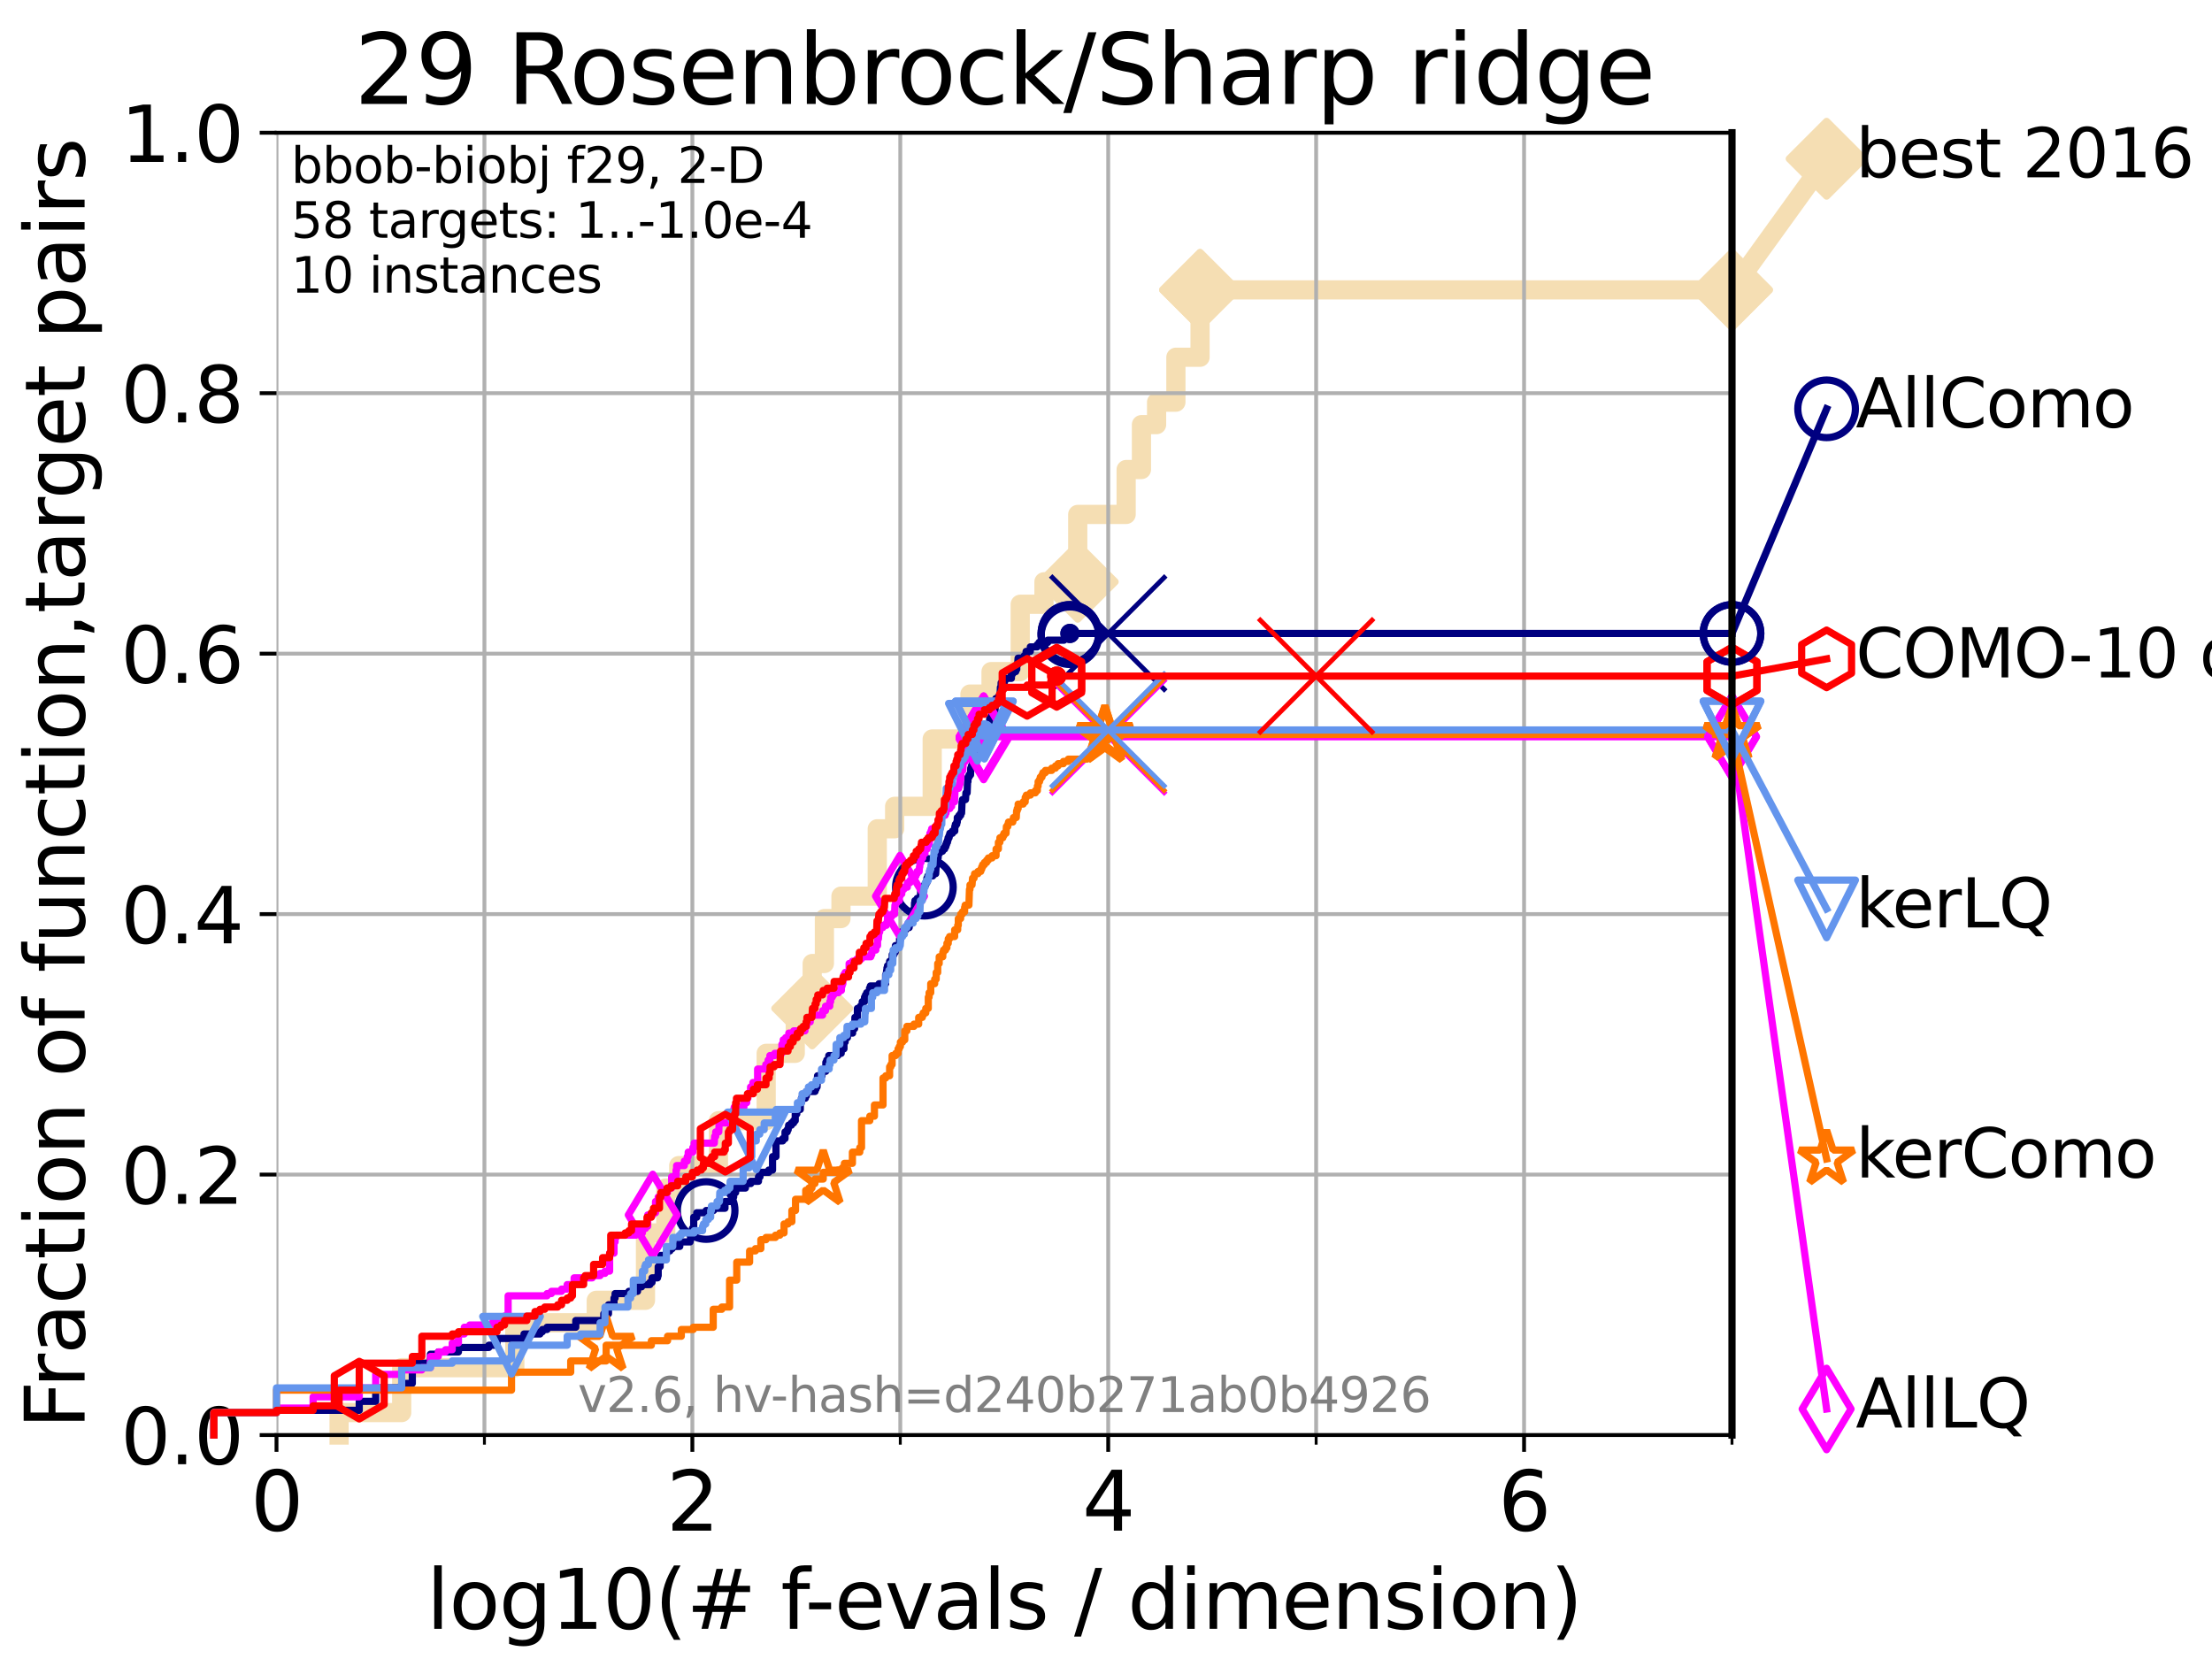 <?xml version="1.0" encoding="utf-8" standalone="no"?>
<!DOCTYPE svg PUBLIC "-//W3C//DTD SVG 1.1//EN"
  "http://www.w3.org/Graphics/SVG/1.1/DTD/svg11.dtd">
<svg xmlns:xlink="http://www.w3.org/1999/xlink" width="460.8pt" height="345.6pt" viewBox="0 0 460.8 345.6" xmlns="http://www.w3.org/2000/svg" version="1.1">
 <defs>
  <style type="text/css">*{stroke-linejoin: round; stroke-linecap: butt}</style>
 </defs>
 <g id="figure_1">
  <g id="patch_1">
   <path d="M 0 345.6 
L 460.8 345.6 
L 460.8 0 
L 0 0 
z
" style="fill: #ffffff"/>
  </g>
  <g id="axes_1">
   <g id="patch_2">
    <path d="M 57.6 298.944 
L 360.806 298.944 
L 360.806 27.648 
L 57.6 27.648 
z
" style="fill: #ffffff"/>
   </g>
   <g id="line2d_1">
    <path d="M 70.639 298.944 
L 70.639 294.266 
L 83.678 294.266 
L 83.678 284.911 
L 107.245 284.911 
L 107.245 275.556 
L 124.211 275.556 
L 124.211 270.879 
L 134.464 270.879 
L 134.464 256.846 
L 138.693 256.846 
L 138.693 247.491 
L 141.393 247.491 
L 141.393 242.814 
L 149.666 242.814 
L 149.666 233.459 
L 159.61 233.459 
L 159.61 219.426 
L 165.665 219.426 
L 165.665 210.071 
L 169.195 210.071 
L 169.195 200.716 
L 171.735 200.716 
L 171.735 191.361 
L 175.19 191.361 
L 175.19 186.684 
L 182.751 186.684 
L 182.751 172.651 
L 186.372 172.651 
L 186.372 167.974 
L 194.195 167.974 
L 194.195 153.941 
L 202.059 153.941 
L 202.059 144.586 
L 206.452 144.586 
L 206.452 139.908 
L 212.53 139.908 
L 212.53 125.876 
L 217.478 125.876 
L 217.478 121.198 
L 224.513 121.198 
L 224.513 107.166 
L 234.596 107.166 
L 234.596 97.811 
L 237.784 97.811 
L 237.784 88.456 
L 240.939 88.456 
L 240.939 83.778 
L 244.961 83.778 
L 244.961 74.423 
L 249.992 74.423 
L 249.992 60.391 
L 360.806 60.391 
" style="fill: none; stroke: #f5deb3; stroke-width: 4; stroke-linecap: square"/>
   </g>
   <g id="line2d_2">
    <defs>
     <path id="m455489f543" d="M -0 7.778 
L 7.778 0 
L 0 -7.778 
L -7.778 -0 
z
" style="stroke: #f5deb3; stroke-width: 1.5; stroke-linejoin: miter"/>
    </defs>
    <g>
     <use xlink:href="#m455489f543" x="169.195" y="210.071" style="fill: #f5deb3; stroke: #f5deb3; stroke-width: 1.5; stroke-linejoin: miter"/>
     <use xlink:href="#m455489f543" x="224.513" y="121.198" style="fill: #f5deb3; stroke: #f5deb3; stroke-width: 1.5; stroke-linejoin: miter"/>
     <use xlink:href="#m455489f543" x="249.992" y="60.391" style="fill: #f5deb3; stroke: #f5deb3; stroke-width: 1.5; stroke-linejoin: miter"/>
     <use xlink:href="#m455489f543" x="249.992" y="60.391" style="fill: #f5deb3; stroke: #f5deb3; stroke-width: 1.5; stroke-linejoin: miter"/>
     <use xlink:href="#m455489f543" x="360.806" y="60.391" style="fill: #f5deb3; stroke: #f5deb3; stroke-width: 1.5; stroke-linejoin: miter"/>
    </g>
   </g>
   <g id="line2d_3">
    <path style="fill: none; stroke: #f5deb3; stroke-width: 4; stroke-linecap: square"/>
    <g/>
   </g>
   <g id="line2d_4">
    <path d="M 360.806 60.391 
L 380.515 33.074 
" style="fill: none; stroke: #f5deb3; stroke-width: 4; stroke-linecap: square"/>
    <g>
     <use xlink:href="#m455489f543" x="360.806" y="60.391" style="fill: #f5deb3; stroke: #f5deb3; stroke-width: 1.5; stroke-linejoin: miter"/>
     <use xlink:href="#m455489f543" x="380.515" y="33.074" style="fill: #f5deb3; stroke: #f5deb3; stroke-width: 1.5; stroke-linejoin: miter"/>
    </g>
   </g>
   <g id="matplotlib.axis_1">
    <g id="xtick_1">
     <g id="line2d_5">
      <path d="M 57.6 298.944 
L 57.6 27.648 
" clip-path="url(#pc5c407a0fd)" style="fill: none; stroke: #b0b0b0; stroke-width: 0.8; stroke-linecap: square"/>
     </g>
     <g id="line2d_6">
      <defs>
       <path id="m06d1cd114c" d="M 0 0 
L 0 3.5 
" style="stroke: #000000; stroke-width: 0.8"/>
      </defs>
      <g>
       <use xlink:href="#m06d1cd114c" x="57.6" y="298.944" style="stroke: #000000; stroke-width: 0.8"/>
      </g>
     </g>
     <g id="text_1">
      <!-- 0 -->
      <g transform="translate(52.192 318.861) scale(0.17 -0.17)">
       <defs>
        <path id="DejaVuSans-30" d="M 2034 4250 
Q 1547 4250 1301 3770 
Q 1056 3291 1056 2328 
Q 1056 1369 1301 889 
Q 1547 409 2034 409 
Q 2525 409 2770 889 
Q 3016 1369 3016 2328 
Q 3016 3291 2770 3770 
Q 2525 4250 2034 4250 
z
M 2034 4750 
Q 2819 4750 3233 4129 
Q 3647 3509 3647 2328 
Q 3647 1150 3233 529 
Q 2819 -91 2034 -91 
Q 1250 -91 836 529 
Q 422 1150 422 2328 
Q 422 3509 836 4129 
Q 1250 4750 2034 4750 
z
" transform="scale(0.016)"/>
       </defs>
       <use xlink:href="#DejaVuSans-30"/>
      </g>
     </g>
    </g>
    <g id="xtick_2">
     <g id="line2d_7">
      <path d="M 144.23 298.944 
L 144.23 27.648 
" clip-path="url(#pc5c407a0fd)" style="fill: none; stroke: #b0b0b0; stroke-width: 0.8; stroke-linecap: square"/>
     </g>
     <g id="line2d_8">
      <g>
       <use xlink:href="#m06d1cd114c" x="144.23" y="298.944" style="stroke: #000000; stroke-width: 0.8"/>
      </g>
     </g>
     <g id="text_2">
      <!-- 2 -->
      <g transform="translate(138.822 318.861) scale(0.17 -0.17)">
       <defs>
        <path id="DejaVuSans-32" d="M 1228 531 
L 3431 531 
L 3431 0 
L 469 0 
L 469 531 
Q 828 903 1448 1529 
Q 2069 2156 2228 2338 
Q 2531 2678 2651 2914 
Q 2772 3150 2772 3378 
Q 2772 3750 2511 3984 
Q 2250 4219 1831 4219 
Q 1534 4219 1204 4116 
Q 875 4013 500 3803 
L 500 4441 
Q 881 4594 1212 4672 
Q 1544 4750 1819 4750 
Q 2544 4750 2975 4387 
Q 3406 4025 3406 3419 
Q 3406 3131 3298 2873 
Q 3191 2616 2906 2266 
Q 2828 2175 2409 1742 
Q 1991 1309 1228 531 
z
" transform="scale(0.016)"/>
       </defs>
       <use xlink:href="#DejaVuSans-32"/>
      </g>
     </g>
    </g>
    <g id="xtick_3">
     <g id="line2d_9">
      <path d="M 230.861 298.944 
L 230.861 27.648 
" clip-path="url(#pc5c407a0fd)" style="fill: none; stroke: #b0b0b0; stroke-width: 0.8; stroke-linecap: square"/>
     </g>
     <g id="line2d_10">
      <g>
       <use xlink:href="#m06d1cd114c" x="230.861" y="298.944" style="stroke: #000000; stroke-width: 0.8"/>
      </g>
     </g>
     <g id="text_3">
      <!-- 4 -->
      <g transform="translate(225.453 318.861) scale(0.17 -0.17)">
       <defs>
        <path id="DejaVuSans-34" d="M 2419 4116 
L 825 1625 
L 2419 1625 
L 2419 4116 
z
M 2253 4666 
L 3047 4666 
L 3047 1625 
L 3713 1625 
L 3713 1100 
L 3047 1100 
L 3047 0 
L 2419 0 
L 2419 1100 
L 313 1100 
L 313 1709 
L 2253 4666 
z
" transform="scale(0.016)"/>
       </defs>
       <use xlink:href="#DejaVuSans-34"/>
      </g>
     </g>
    </g>
    <g id="xtick_4">
     <g id="line2d_11">
      <path d="M 317.491 298.944 
L 317.491 27.648 
" clip-path="url(#pc5c407a0fd)" style="fill: none; stroke: #b0b0b0; stroke-width: 0.8; stroke-linecap: square"/>
     </g>
     <g id="line2d_12">
      <g>
       <use xlink:href="#m06d1cd114c" x="317.491" y="298.944" style="stroke: #000000; stroke-width: 0.8"/>
      </g>
     </g>
     <g id="text_4">
      <!-- 6 -->
      <g transform="translate(312.083 318.861) scale(0.17 -0.17)">
       <defs>
        <path id="DejaVuSans-36" d="M 2113 2584 
Q 1688 2584 1439 2293 
Q 1191 2003 1191 1497 
Q 1191 994 1439 701 
Q 1688 409 2113 409 
Q 2538 409 2786 701 
Q 3034 994 3034 1497 
Q 3034 2003 2786 2293 
Q 2538 2584 2113 2584 
z
M 3366 4563 
L 3366 3988 
Q 3128 4100 2886 4159 
Q 2644 4219 2406 4219 
Q 1781 4219 1451 3797 
Q 1122 3375 1075 2522 
Q 1259 2794 1537 2939 
Q 1816 3084 2150 3084 
Q 2853 3084 3261 2657 
Q 3669 2231 3669 1497 
Q 3669 778 3244 343 
Q 2819 -91 2113 -91 
Q 1303 -91 875 529 
Q 447 1150 447 2328 
Q 447 3434 972 4092 
Q 1497 4750 2381 4750 
Q 2619 4750 2861 4703 
Q 3103 4656 3366 4563 
z
" transform="scale(0.016)"/>
       </defs>
       <use xlink:href="#DejaVuSans-36"/>
      </g>
     </g>
    </g>
    <g id="xtick_5">
     <g id="line2d_13">
      <path d="M 100.915 298.944 
L 100.915 27.648 
" clip-path="url(#pc5c407a0fd)" style="fill: none; stroke: #b0b0b0; stroke-width: 0.8; stroke-linecap: square"/>
     </g>
     <g id="line2d_14">
      <defs>
       <path id="mbcc1fb5351" d="M 0 0 
L 0 2 
" style="stroke: #000000; stroke-width: 0.6"/>
      </defs>
      <g>
       <use xlink:href="#mbcc1fb5351" x="100.915" y="298.944" style="stroke: #000000; stroke-width: 0.6"/>
      </g>
     </g>
    </g>
    <g id="xtick_6">
     <g id="line2d_15">
      <path d="M 187.546 298.944 
L 187.546 27.648 
" clip-path="url(#pc5c407a0fd)" style="fill: none; stroke: #b0b0b0; stroke-width: 0.8; stroke-linecap: square"/>
     </g>
     <g id="line2d_16">
      <g>
       <use xlink:href="#mbcc1fb5351" x="187.546" y="298.944" style="stroke: #000000; stroke-width: 0.6"/>
      </g>
     </g>
    </g>
    <g id="xtick_7">
     <g id="line2d_17">
      <path d="M 274.176 298.944 
L 274.176 27.648 
" clip-path="url(#pc5c407a0fd)" style="fill: none; stroke: #b0b0b0; stroke-width: 0.8; stroke-linecap: square"/>
     </g>
     <g id="line2d_18">
      <g>
       <use xlink:href="#mbcc1fb5351" x="274.176" y="298.944" style="stroke: #000000; stroke-width: 0.6"/>
      </g>
     </g>
    </g>
    <g id="xtick_8">
     <g id="line2d_19">
      <path d="M 360.806 298.944 
L 360.806 27.648 
" clip-path="url(#pc5c407a0fd)" style="fill: none; stroke: #b0b0b0; stroke-width: 0.8; stroke-linecap: square"/>
     </g>
     <g id="line2d_20">
      <g>
       <use xlink:href="#mbcc1fb5351" x="360.806" y="298.944" style="stroke: #000000; stroke-width: 0.6"/>
      </g>
     </g>
    </g>
    <g id="text_5">
     <!-- log10(# f-evals / dimension) -->
     <g transform="translate(88.823 339.314) scale(0.17 -0.17)">
      <defs>
       <path id="DejaVuSans-6c" d="M 603 4863 
L 1178 4863 
L 1178 0 
L 603 0 
L 603 4863 
z
" transform="scale(0.016)"/>
       <path id="DejaVuSans-6f" d="M 1959 3097 
Q 1497 3097 1228 2736 
Q 959 2375 959 1747 
Q 959 1119 1226 758 
Q 1494 397 1959 397 
Q 2419 397 2687 759 
Q 2956 1122 2956 1747 
Q 2956 2369 2687 2733 
Q 2419 3097 1959 3097 
z
M 1959 3584 
Q 2709 3584 3137 3096 
Q 3566 2609 3566 1747 
Q 3566 888 3137 398 
Q 2709 -91 1959 -91 
Q 1206 -91 779 398 
Q 353 888 353 1747 
Q 353 2609 779 3096 
Q 1206 3584 1959 3584 
z
" transform="scale(0.016)"/>
       <path id="DejaVuSans-67" d="M 2906 1791 
Q 2906 2416 2648 2759 
Q 2391 3103 1925 3103 
Q 1463 3103 1205 2759 
Q 947 2416 947 1791 
Q 947 1169 1205 825 
Q 1463 481 1925 481 
Q 2391 481 2648 825 
Q 2906 1169 2906 1791 
z
M 3481 434 
Q 3481 -459 3084 -895 
Q 2688 -1331 1869 -1331 
Q 1566 -1331 1297 -1286 
Q 1028 -1241 775 -1147 
L 775 -588 
Q 1028 -725 1275 -790 
Q 1522 -856 1778 -856 
Q 2344 -856 2625 -561 
Q 2906 -266 2906 331 
L 2906 616 
Q 2728 306 2450 153 
Q 2172 0 1784 0 
Q 1141 0 747 490 
Q 353 981 353 1791 
Q 353 2603 747 3093 
Q 1141 3584 1784 3584 
Q 2172 3584 2450 3431 
Q 2728 3278 2906 2969 
L 2906 3500 
L 3481 3500 
L 3481 434 
z
" transform="scale(0.016)"/>
       <path id="DejaVuSans-31" d="M 794 531 
L 1825 531 
L 1825 4091 
L 703 3866 
L 703 4441 
L 1819 4666 
L 2450 4666 
L 2450 531 
L 3481 531 
L 3481 0 
L 794 0 
L 794 531 
z
" transform="scale(0.016)"/>
       <path id="DejaVuSans-28" d="M 1984 4856 
Q 1566 4138 1362 3434 
Q 1159 2731 1159 2009 
Q 1159 1288 1364 580 
Q 1569 -128 1984 -844 
L 1484 -844 
Q 1016 -109 783 600 
Q 550 1309 550 2009 
Q 550 2706 781 3412 
Q 1013 4119 1484 4856 
L 1984 4856 
z
" transform="scale(0.016)"/>
       <path id="DejaVuSans-23" d="M 3272 2816 
L 2363 2816 
L 2100 1772 
L 3016 1772 
L 3272 2816 
z
M 2803 4594 
L 2478 3297 
L 3391 3297 
L 3719 4594 
L 4219 4594 
L 3897 3297 
L 4872 3297 
L 4872 2816 
L 3775 2816 
L 3519 1772 
L 4513 1772 
L 4513 1294 
L 3397 1294 
L 3072 0 
L 2572 0 
L 2894 1294 
L 1978 1294 
L 1656 0 
L 1153 0 
L 1478 1294 
L 494 1294 
L 494 1772 
L 1594 1772 
L 1856 2816 
L 850 2816 
L 850 3297 
L 1978 3297 
L 2297 4594 
L 2803 4594 
z
" transform="scale(0.016)"/>
       <path id="DejaVuSans-20" transform="scale(0.016)"/>
       <path id="DejaVuSans-66" d="M 2375 4863 
L 2375 4384 
L 1825 4384 
Q 1516 4384 1395 4259 
Q 1275 4134 1275 3809 
L 1275 3500 
L 2222 3500 
L 2222 3053 
L 1275 3053 
L 1275 0 
L 697 0 
L 697 3053 
L 147 3053 
L 147 3500 
L 697 3500 
L 697 3744 
Q 697 4328 969 4595 
Q 1241 4863 1831 4863 
L 2375 4863 
z
" transform="scale(0.016)"/>
       <path id="DejaVuSans-2d" d="M 313 2009 
L 1997 2009 
L 1997 1497 
L 313 1497 
L 313 2009 
z
" transform="scale(0.016)"/>
       <path id="DejaVuSans-65" d="M 3597 1894 
L 3597 1613 
L 953 1613 
Q 991 1019 1311 708 
Q 1631 397 2203 397 
Q 2534 397 2845 478 
Q 3156 559 3463 722 
L 3463 178 
Q 3153 47 2828 -22 
Q 2503 -91 2169 -91 
Q 1331 -91 842 396 
Q 353 884 353 1716 
Q 353 2575 817 3079 
Q 1281 3584 2069 3584 
Q 2775 3584 3186 3129 
Q 3597 2675 3597 1894 
z
M 3022 2063 
Q 3016 2534 2758 2815 
Q 2500 3097 2075 3097 
Q 1594 3097 1305 2825 
Q 1016 2553 972 2059 
L 3022 2063 
z
" transform="scale(0.016)"/>
       <path id="DejaVuSans-76" d="M 191 3500 
L 800 3500 
L 1894 563 
L 2988 3500 
L 3597 3500 
L 2284 0 
L 1503 0 
L 191 3500 
z
" transform="scale(0.016)"/>
       <path id="DejaVuSans-61" d="M 2194 1759 
Q 1497 1759 1228 1600 
Q 959 1441 959 1056 
Q 959 750 1161 570 
Q 1363 391 1709 391 
Q 2188 391 2477 730 
Q 2766 1069 2766 1631 
L 2766 1759 
L 2194 1759 
z
M 3341 1997 
L 3341 0 
L 2766 0 
L 2766 531 
Q 2569 213 2275 61 
Q 1981 -91 1556 -91 
Q 1019 -91 701 211 
Q 384 513 384 1019 
Q 384 1609 779 1909 
Q 1175 2209 1959 2209 
L 2766 2209 
L 2766 2266 
Q 2766 2663 2505 2880 
Q 2244 3097 1772 3097 
Q 1472 3097 1187 3025 
Q 903 2953 641 2809 
L 641 3341 
Q 956 3463 1253 3523 
Q 1550 3584 1831 3584 
Q 2591 3584 2966 3190 
Q 3341 2797 3341 1997 
z
" transform="scale(0.016)"/>
       <path id="DejaVuSans-73" d="M 2834 3397 
L 2834 2853 
Q 2591 2978 2328 3040 
Q 2066 3103 1784 3103 
Q 1356 3103 1142 2972 
Q 928 2841 928 2578 
Q 928 2378 1081 2264 
Q 1234 2150 1697 2047 
L 1894 2003 
Q 2506 1872 2764 1633 
Q 3022 1394 3022 966 
Q 3022 478 2636 193 
Q 2250 -91 1575 -91 
Q 1294 -91 989 -36 
Q 684 19 347 128 
L 347 722 
Q 666 556 975 473 
Q 1284 391 1588 391 
Q 1994 391 2212 530 
Q 2431 669 2431 922 
Q 2431 1156 2273 1281 
Q 2116 1406 1581 1522 
L 1381 1569 
Q 847 1681 609 1914 
Q 372 2147 372 2553 
Q 372 3047 722 3315 
Q 1072 3584 1716 3584 
Q 2034 3584 2315 3537 
Q 2597 3491 2834 3397 
z
" transform="scale(0.016)"/>
       <path id="DejaVuSans-2f" d="M 1625 4666 
L 2156 4666 
L 531 -594 
L 0 -594 
L 1625 4666 
z
" transform="scale(0.016)"/>
       <path id="DejaVuSans-64" d="M 2906 2969 
L 2906 4863 
L 3481 4863 
L 3481 0 
L 2906 0 
L 2906 525 
Q 2725 213 2448 61 
Q 2172 -91 1784 -91 
Q 1150 -91 751 415 
Q 353 922 353 1747 
Q 353 2572 751 3078 
Q 1150 3584 1784 3584 
Q 2172 3584 2448 3432 
Q 2725 3281 2906 2969 
z
M 947 1747 
Q 947 1113 1208 752 
Q 1469 391 1925 391 
Q 2381 391 2643 752 
Q 2906 1113 2906 1747 
Q 2906 2381 2643 2742 
Q 2381 3103 1925 3103 
Q 1469 3103 1208 2742 
Q 947 2381 947 1747 
z
" transform="scale(0.016)"/>
       <path id="DejaVuSans-69" d="M 603 3500 
L 1178 3500 
L 1178 0 
L 603 0 
L 603 3500 
z
M 603 4863 
L 1178 4863 
L 1178 4134 
L 603 4134 
L 603 4863 
z
" transform="scale(0.016)"/>
       <path id="DejaVuSans-6d" d="M 3328 2828 
Q 3544 3216 3844 3400 
Q 4144 3584 4550 3584 
Q 5097 3584 5394 3201 
Q 5691 2819 5691 2113 
L 5691 0 
L 5113 0 
L 5113 2094 
Q 5113 2597 4934 2840 
Q 4756 3084 4391 3084 
Q 3944 3084 3684 2787 
Q 3425 2491 3425 1978 
L 3425 0 
L 2847 0 
L 2847 2094 
Q 2847 2600 2669 2842 
Q 2491 3084 2119 3084 
Q 1678 3084 1418 2786 
Q 1159 2488 1159 1978 
L 1159 0 
L 581 0 
L 581 3500 
L 1159 3500 
L 1159 2956 
Q 1356 3278 1631 3431 
Q 1906 3584 2284 3584 
Q 2666 3584 2933 3390 
Q 3200 3197 3328 2828 
z
" transform="scale(0.016)"/>
       <path id="DejaVuSans-6e" d="M 3513 2113 
L 3513 0 
L 2938 0 
L 2938 2094 
Q 2938 2591 2744 2837 
Q 2550 3084 2163 3084 
Q 1697 3084 1428 2787 
Q 1159 2491 1159 1978 
L 1159 0 
L 581 0 
L 581 3500 
L 1159 3500 
L 1159 2956 
Q 1366 3272 1645 3428 
Q 1925 3584 2291 3584 
Q 2894 3584 3203 3211 
Q 3513 2838 3513 2113 
z
" transform="scale(0.016)"/>
       <path id="DejaVuSans-29" d="M 513 4856 
L 1013 4856 
Q 1481 4119 1714 3412 
Q 1947 2706 1947 2009 
Q 1947 1309 1714 600 
Q 1481 -109 1013 -844 
L 513 -844 
Q 928 -128 1133 580 
Q 1338 1288 1338 2009 
Q 1338 2731 1133 3434 
Q 928 4138 513 4856 
z
" transform="scale(0.016)"/>
      </defs>
      <use xlink:href="#DejaVuSans-6c"/>
      <use xlink:href="#DejaVuSans-6f" x="27.783"/>
      <use xlink:href="#DejaVuSans-67" x="88.965"/>
      <use xlink:href="#DejaVuSans-31" x="152.441"/>
      <use xlink:href="#DejaVuSans-30" x="216.064"/>
      <use xlink:href="#DejaVuSans-28" x="279.688"/>
      <use xlink:href="#DejaVuSans-23" x="318.701"/>
      <use xlink:href="#DejaVuSans-20" x="402.49"/>
      <use xlink:href="#DejaVuSans-66" x="434.277"/>
      <use xlink:href="#DejaVuSans-2d" x="463.982"/>
      <use xlink:href="#DejaVuSans-65" x="500.066"/>
      <use xlink:href="#DejaVuSans-76" x="561.59"/>
      <use xlink:href="#DejaVuSans-61" x="620.77"/>
      <use xlink:href="#DejaVuSans-6c" x="682.049"/>
      <use xlink:href="#DejaVuSans-73" x="709.832"/>
      <use xlink:href="#DejaVuSans-20" x="761.932"/>
      <use xlink:href="#DejaVuSans-2f" x="793.719"/>
      <use xlink:href="#DejaVuSans-20" x="827.41"/>
      <use xlink:href="#DejaVuSans-64" x="859.197"/>
      <use xlink:href="#DejaVuSans-69" x="922.674"/>
      <use xlink:href="#DejaVuSans-6d" x="950.457"/>
      <use xlink:href="#DejaVuSans-65" x="1047.869"/>
      <use xlink:href="#DejaVuSans-6e" x="1109.393"/>
      <use xlink:href="#DejaVuSans-73" x="1172.771"/>
      <use xlink:href="#DejaVuSans-69" x="1224.871"/>
      <use xlink:href="#DejaVuSans-6f" x="1252.654"/>
      <use xlink:href="#DejaVuSans-6e" x="1313.836"/>
      <use xlink:href="#DejaVuSans-29" x="1377.215"/>
     </g>
    </g>
   </g>
   <g id="matplotlib.axis_2">
    <g id="ytick_1">
     <g id="line2d_21">
      <path d="M 57.6 298.944 
L 360.806 298.944 
" clip-path="url(#pc5c407a0fd)" style="fill: none; stroke: #b0b0b0; stroke-width: 0.8; stroke-linecap: square"/>
     </g>
     <g id="line2d_22">
      <defs>
       <path id="m79b8e16e71" d="M 0 0 
L -3.5 0 
" style="stroke: #000000; stroke-width: 0.8"/>
      </defs>
      <g>
       <use xlink:href="#m79b8e16e71" x="57.6" y="298.944" style="stroke: #000000; stroke-width: 0.8"/>
      </g>
     </g>
     <g id="text_6">
      <!-- 0.0 -->
      <g transform="translate(25.155 305.023) scale(0.16 -0.16)">
       <defs>
        <path id="DejaVuSans-2e" d="M 684 794 
L 1344 794 
L 1344 0 
L 684 0 
L 684 794 
z
" transform="scale(0.016)"/>
       </defs>
       <use xlink:href="#DejaVuSans-30"/>
       <use xlink:href="#DejaVuSans-2e" x="63.623"/>
       <use xlink:href="#DejaVuSans-30" x="95.41"/>
      </g>
     </g>
    </g>
    <g id="ytick_2">
     <g id="line2d_23">
      <path d="M 57.6 244.685 
L 360.806 244.685 
" clip-path="url(#pc5c407a0fd)" style="fill: none; stroke: #b0b0b0; stroke-width: 0.8; stroke-linecap: square"/>
     </g>
     <g id="line2d_24">
      <g>
       <use xlink:href="#m79b8e16e71" x="57.6" y="244.685" style="stroke: #000000; stroke-width: 0.8"/>
      </g>
     </g>
     <g id="text_7">
      <!-- 0.2 -->
      <g transform="translate(25.155 250.764) scale(0.16 -0.16)">
       <use xlink:href="#DejaVuSans-30"/>
       <use xlink:href="#DejaVuSans-2e" x="63.623"/>
       <use xlink:href="#DejaVuSans-32" x="95.41"/>
      </g>
     </g>
    </g>
    <g id="ytick_3">
     <g id="line2d_25">
      <path d="M 57.6 190.426 
L 360.806 190.426 
" clip-path="url(#pc5c407a0fd)" style="fill: none; stroke: #b0b0b0; stroke-width: 0.8; stroke-linecap: square"/>
     </g>
     <g id="line2d_26">
      <g>
       <use xlink:href="#m79b8e16e71" x="57.6" y="190.426" style="stroke: #000000; stroke-width: 0.8"/>
      </g>
     </g>
     <g id="text_8">
      <!-- 0.4 -->
      <g transform="translate(25.155 196.504) scale(0.16 -0.16)">
       <use xlink:href="#DejaVuSans-30"/>
       <use xlink:href="#DejaVuSans-2e" x="63.623"/>
       <use xlink:href="#DejaVuSans-34" x="95.41"/>
      </g>
     </g>
    </g>
    <g id="ytick_4">
     <g id="line2d_27">
      <path d="M 57.6 136.166 
L 360.806 136.166 
" clip-path="url(#pc5c407a0fd)" style="fill: none; stroke: #b0b0b0; stroke-width: 0.8; stroke-linecap: square"/>
     </g>
     <g id="line2d_28">
      <g>
       <use xlink:href="#m79b8e16e71" x="57.6" y="136.166" style="stroke: #000000; stroke-width: 0.8"/>
      </g>
     </g>
     <g id="text_9">
      <!-- 0.6 -->
      <g transform="translate(25.155 142.245) scale(0.16 -0.16)">
       <use xlink:href="#DejaVuSans-30"/>
       <use xlink:href="#DejaVuSans-2e" x="63.623"/>
       <use xlink:href="#DejaVuSans-36" x="95.41"/>
      </g>
     </g>
    </g>
    <g id="ytick_5">
     <g id="line2d_29">
      <path d="M 57.6 81.907 
L 360.806 81.907 
" clip-path="url(#pc5c407a0fd)" style="fill: none; stroke: #b0b0b0; stroke-width: 0.8; stroke-linecap: square"/>
     </g>
     <g id="line2d_30">
      <g>
       <use xlink:href="#m79b8e16e71" x="57.6" y="81.907" style="stroke: #000000; stroke-width: 0.8"/>
      </g>
     </g>
     <g id="text_10">
      <!-- 0.8 -->
      <g transform="translate(25.155 87.986) scale(0.16 -0.16)">
       <defs>
        <path id="DejaVuSans-38" d="M 2034 2216 
Q 1584 2216 1326 1975 
Q 1069 1734 1069 1313 
Q 1069 891 1326 650 
Q 1584 409 2034 409 
Q 2484 409 2743 651 
Q 3003 894 3003 1313 
Q 3003 1734 2745 1975 
Q 2488 2216 2034 2216 
z
M 1403 2484 
Q 997 2584 770 2862 
Q 544 3141 544 3541 
Q 544 4100 942 4425 
Q 1341 4750 2034 4750 
Q 2731 4750 3128 4425 
Q 3525 4100 3525 3541 
Q 3525 3141 3298 2862 
Q 3072 2584 2669 2484 
Q 3125 2378 3379 2068 
Q 3634 1759 3634 1313 
Q 3634 634 3220 271 
Q 2806 -91 2034 -91 
Q 1263 -91 848 271 
Q 434 634 434 1313 
Q 434 1759 690 2068 
Q 947 2378 1403 2484 
z
M 1172 3481 
Q 1172 3119 1398 2916 
Q 1625 2713 2034 2713 
Q 2441 2713 2670 2916 
Q 2900 3119 2900 3481 
Q 2900 3844 2670 4047 
Q 2441 4250 2034 4250 
Q 1625 4250 1398 4047 
Q 1172 3844 1172 3481 
z
" transform="scale(0.016)"/>
       </defs>
       <use xlink:href="#DejaVuSans-30"/>
       <use xlink:href="#DejaVuSans-2e" x="63.623"/>
       <use xlink:href="#DejaVuSans-38" x="95.41"/>
      </g>
     </g>
    </g>
    <g id="ytick_6">
     <g id="line2d_31">
      <path d="M 57.6 27.648 
L 360.806 27.648 
" clip-path="url(#pc5c407a0fd)" style="fill: none; stroke: #b0b0b0; stroke-width: 0.8; stroke-linecap: square"/>
     </g>
     <g id="line2d_32">
      <g>
       <use xlink:href="#m79b8e16e71" x="57.6" y="27.648" style="stroke: #000000; stroke-width: 0.8"/>
      </g>
     </g>
     <g id="text_11">
      <!-- 1.0 -->
      <g transform="translate(25.155 33.727) scale(0.16 -0.16)">
       <use xlink:href="#DejaVuSans-31"/>
       <use xlink:href="#DejaVuSans-2e" x="63.623"/>
       <use xlink:href="#DejaVuSans-30" x="95.41"/>
      </g>
     </g>
    </g>
    <g id="text_12">
     <!-- Fraction of function,target pairs -->
     <g transform="translate(17.62 297.681) rotate(-90) scale(0.17 -0.17)">
      <defs>
       <path id="DejaVuSans-46" d="M 628 4666 
L 3309 4666 
L 3309 4134 
L 1259 4134 
L 1259 2759 
L 3109 2759 
L 3109 2228 
L 1259 2228 
L 1259 0 
L 628 0 
L 628 4666 
z
" transform="scale(0.016)"/>
       <path id="DejaVuSans-72" d="M 2631 2963 
Q 2534 3019 2420 3045 
Q 2306 3072 2169 3072 
Q 1681 3072 1420 2755 
Q 1159 2438 1159 1844 
L 1159 0 
L 581 0 
L 581 3500 
L 1159 3500 
L 1159 2956 
Q 1341 3275 1631 3429 
Q 1922 3584 2338 3584 
Q 2397 3584 2469 3576 
Q 2541 3569 2628 3553 
L 2631 2963 
z
" transform="scale(0.016)"/>
       <path id="DejaVuSans-63" d="M 3122 3366 
L 3122 2828 
Q 2878 2963 2633 3030 
Q 2388 3097 2138 3097 
Q 1578 3097 1268 2742 
Q 959 2388 959 1747 
Q 959 1106 1268 751 
Q 1578 397 2138 397 
Q 2388 397 2633 464 
Q 2878 531 3122 666 
L 3122 134 
Q 2881 22 2623 -34 
Q 2366 -91 2075 -91 
Q 1284 -91 818 406 
Q 353 903 353 1747 
Q 353 2603 823 3093 
Q 1294 3584 2113 3584 
Q 2378 3584 2631 3529 
Q 2884 3475 3122 3366 
z
" transform="scale(0.016)"/>
       <path id="DejaVuSans-74" d="M 1172 4494 
L 1172 3500 
L 2356 3500 
L 2356 3053 
L 1172 3053 
L 1172 1153 
Q 1172 725 1289 603 
Q 1406 481 1766 481 
L 2356 481 
L 2356 0 
L 1766 0 
Q 1100 0 847 248 
Q 594 497 594 1153 
L 594 3053 
L 172 3053 
L 172 3500 
L 594 3500 
L 594 4494 
L 1172 4494 
z
" transform="scale(0.016)"/>
       <path id="DejaVuSans-75" d="M 544 1381 
L 544 3500 
L 1119 3500 
L 1119 1403 
Q 1119 906 1312 657 
Q 1506 409 1894 409 
Q 2359 409 2629 706 
Q 2900 1003 2900 1516 
L 2900 3500 
L 3475 3500 
L 3475 0 
L 2900 0 
L 2900 538 
Q 2691 219 2414 64 
Q 2138 -91 1772 -91 
Q 1169 -91 856 284 
Q 544 659 544 1381 
z
M 1991 3584 
L 1991 3584 
z
" transform="scale(0.016)"/>
       <path id="DejaVuSans-2c" d="M 750 794 
L 1409 794 
L 1409 256 
L 897 -744 
L 494 -744 
L 750 256 
L 750 794 
z
" transform="scale(0.016)"/>
       <path id="DejaVuSans-70" d="M 1159 525 
L 1159 -1331 
L 581 -1331 
L 581 3500 
L 1159 3500 
L 1159 2969 
Q 1341 3281 1617 3432 
Q 1894 3584 2278 3584 
Q 2916 3584 3314 3078 
Q 3713 2572 3713 1747 
Q 3713 922 3314 415 
Q 2916 -91 2278 -91 
Q 1894 -91 1617 61 
Q 1341 213 1159 525 
z
M 3116 1747 
Q 3116 2381 2855 2742 
Q 2594 3103 2138 3103 
Q 1681 3103 1420 2742 
Q 1159 2381 1159 1747 
Q 1159 1113 1420 752 
Q 1681 391 2138 391 
Q 2594 391 2855 752 
Q 3116 1113 3116 1747 
z
" transform="scale(0.016)"/>
      </defs>
      <use xlink:href="#DejaVuSans-46"/>
      <use xlink:href="#DejaVuSans-72" x="50.27"/>
      <use xlink:href="#DejaVuSans-61" x="91.383"/>
      <use xlink:href="#DejaVuSans-63" x="152.662"/>
      <use xlink:href="#DejaVuSans-74" x="207.643"/>
      <use xlink:href="#DejaVuSans-69" x="246.852"/>
      <use xlink:href="#DejaVuSans-6f" x="274.635"/>
      <use xlink:href="#DejaVuSans-6e" x="335.816"/>
      <use xlink:href="#DejaVuSans-20" x="399.195"/>
      <use xlink:href="#DejaVuSans-6f" x="430.982"/>
      <use xlink:href="#DejaVuSans-66" x="492.164"/>
      <use xlink:href="#DejaVuSans-20" x="527.369"/>
      <use xlink:href="#DejaVuSans-66" x="559.156"/>
      <use xlink:href="#DejaVuSans-75" x="594.361"/>
      <use xlink:href="#DejaVuSans-6e" x="657.74"/>
      <use xlink:href="#DejaVuSans-63" x="721.119"/>
      <use xlink:href="#DejaVuSans-74" x="776.1"/>
      <use xlink:href="#DejaVuSans-69" x="815.309"/>
      <use xlink:href="#DejaVuSans-6f" x="843.092"/>
      <use xlink:href="#DejaVuSans-6e" x="904.273"/>
      <use xlink:href="#DejaVuSans-2c" x="967.652"/>
      <use xlink:href="#DejaVuSans-74" x="999.439"/>
      <use xlink:href="#DejaVuSans-61" x="1038.648"/>
      <use xlink:href="#DejaVuSans-72" x="1099.928"/>
      <use xlink:href="#DejaVuSans-67" x="1139.291"/>
      <use xlink:href="#DejaVuSans-65" x="1202.768"/>
      <use xlink:href="#DejaVuSans-74" x="1264.291"/>
      <use xlink:href="#DejaVuSans-20" x="1303.5"/>
      <use xlink:href="#DejaVuSans-70" x="1335.287"/>
      <use xlink:href="#DejaVuSans-61" x="1398.764"/>
      <use xlink:href="#DejaVuSans-69" x="1460.043"/>
      <use xlink:href="#DejaVuSans-72" x="1487.826"/>
      <use xlink:href="#DejaVuSans-73" x="1528.939"/>
     </g>
    </g>
   </g>
   <g id="line2d_33">
    <defs>
     <path id="m116b536528" d="M 0 1.5 
C 0.398 1.5 0.779 1.342 1.061 1.061 
C 1.342 0.779 1.5 0.398 1.5 0 
C 1.5 -0.398 1.342 -0.779 1.061 -1.061 
C 0.779 -1.342 0.398 -1.5 0 -1.5 
C -0.398 -1.5 -0.779 -1.342 -1.061 -1.061 
C -1.342 -0.779 -1.5 -0.398 -1.5 0 
C -1.5 0.398 -1.342 0.779 -1.061 1.061 
C -0.779 1.342 -0.398 1.5 0 1.5 
z
" style="stroke: #f5deb3"/>
    </defs>
    <g>
     <use xlink:href="#m116b536528" x="249.992" y="60.391" style="fill: #f5deb3; stroke: #f5deb3"/>
     <use xlink:href="#m116b536528" x="249.992" y="60.391" style="fill: #f5deb3; stroke: #f5deb3"/>
    </g>
   </g>
   <g id="line2d_34">
    <defs>
     <path id="m76f5127120" d="M 0 1.5 
C 0.398 1.5 0.779 1.342 1.061 1.061 
C 1.342 0.779 1.5 0.398 1.5 0 
C 1.5 -0.398 1.342 -0.779 1.061 -1.061 
C 0.779 -1.342 0.398 -1.5 0 -1.5 
C -0.398 -1.5 -0.779 -1.342 -1.061 -1.061 
C -1.342 -0.779 -1.5 -0.398 -1.5 0 
C -1.5 0.398 -1.342 0.779 -1.061 1.061 
C -0.779 1.342 -0.398 1.5 0 1.5 
z
" style="stroke: #000080"/>
    </defs>
    <g>
     <use xlink:href="#m76f5127120" x="222.887" y="131.957" style="fill: #000080; stroke: #000080"/>
     <use xlink:href="#m76f5127120" x="222.887" y="131.957" style="fill: #000080; stroke: #000080"/>
    </g>
   </g>
   <g id="line2d_35">
    <path d="M 44.561 298.944 
L 44.561 294.266 
L 57.6 294.266 
L 57.6 293.799 
L 74.837 293.799 
L 74.837 291.928 
L 78.267 291.928 
L 78.267 289.121 
L 83.678 289.121 
L 83.678 288.186 
L 85.894 288.186 
L 85.894 283.976 
L 89.669 283.976 
L 89.669 282.105 
L 91.306 282.105 
L 91.306 281.637 
L 95.503 281.637 
L 95.503 280.702 
L 101.833 280.702 
L 101.833 280.234 
L 103.544 280.234 
L 103.544 278.831 
L 109.159 278.831 
L 109.159 277.895 
L 112.488 277.895 
L 112.488 277.427 
L 112.989 277.427 
L 112.989 276.96 
L 113.954 276.96 
L 113.954 276.492 
L 119.945 276.492 
L 119.945 275.089 
L 125.779 275.089 
L 125.779 273.685 
L 126.757 273.685 
L 126.757 271.814 
L 127.911 271.814 
L 127.911 270.411 
L 128.134 270.411 
L 128.134 269.476 
L 131.002 269.476 
L 131.002 269.008 
L 132.812 269.008 
L 132.812 268.072 
L 133.656 268.072 
L 133.656 267.605 
L 135.389 267.605 
L 135.389 267.137 
L 135.835 267.137 
L 135.835 266.201 
L 136.975 266.201 
L 136.975 265.734 
L 137.113 265.734 
L 137.113 263.863 
L 137.521 263.863 
L 137.521 262.927 
L 137.655 262.927 
L 137.655 261.524 
L 138.819 261.524 
L 138.819 260.588 
L 139.556 260.588 
L 139.556 260.121 
L 140.033 260.121 
L 140.033 259.653 
L 141.611 259.653 
L 141.611 258.717 
L 143.754 258.717 
L 143.85 257.782 
L 144.23 257.782 
L 144.23 255.911 
L 144.51 255.911 
L 144.51 253.572 
L 145.148 253.572 
L 145.148 252.637 
L 147.103 252.637 
L 147.103 252.169 
L 148.652 252.169 
L 148.652 251.701 
L 151.024 251.701 
L 151.024 250.298 
L 152.535 250.298 
L 152.535 249.362 
L 152.835 249.362 
L 152.835 248.427 
L 153.247 248.427 
L 153.247 247.491 
L 155.288 247.491 
L 155.288 246.556 
L 156.403 246.556 
L 156.403 246.088 
L 158.007 246.088 
L 158.007 245.153 
L 158.321 245.153 
L 158.321 244.217 
L 160.142 244.217 
L 160.142 243.749 
L 160.933 243.749 
L 160.933 240.943 
L 161.654 240.943 
L 161.654 237.669 
L 163.054 237.669 
L 163.054 237.201 
L 163.532 237.201 
L 163.532 235.798 
L 163.998 235.798 
L 163.998 235.33 
L 164.194 235.33 
L 164.292 234.394 
L 164.866 234.394 
L 164.866 233.927 
L 165.331 233.927 
L 165.331 233.459 
L 165.665 233.459 
L 165.665 232.056 
L 165.993 232.056 
L 165.993 231.12 
L 166.718 231.12 
L 166.718 229.717 
L 166.945 229.717 
L 166.945 228.781 
L 167.77 228.781 
L 167.77 228.313 
L 167.984 228.313 
L 167.984 227.378 
L 169.784 227.378 
L 169.784 226.91 
L 169.977 226.91 
L 169.977 226.442 
L 170.214 226.442 
L 170.309 224.104 
L 171.249 224.104 
L 171.249 223.168 
L 172.037 223.168 
L 172.037 221.297 
L 172.23 221.297 
L 172.23 220.829 
L 172.649 220.829 
L 172.649 219.894 
L 174.544 219.894 
L 174.544 219.426 
L 175.244 219.426 
L 175.244 218.491 
L 175.814 218.491 
L 175.814 217.087 
L 176.058 217.087 
L 176.058 216.152 
L 176.537 216.152 
L 176.537 215.216 
L 177.62 215.216 
L 177.62 214.281 
L 178.03 214.281 
L 178.092 211.942 
L 178.614 211.942 
L 178.614 210.071 
L 179.238 210.071 
L 179.238 209.603 
L 179.615 209.603 
L 179.615 208.668 
L 180.096 208.668 
L 180.096 207.732 
L 180.305 207.732 
L 180.305 207.265 
L 180.552 207.265 
L 180.552 206.797 
L 181.129 206.797 
L 181.129 205.861 
L 181.314 205.861 
L 181.314 205.394 
L 183.111 205.394 
L 183.111 204.926 
L 184.488 204.926 
L 184.488 203.055 
L 184.61 203.055 
L 184.708 202.119 
L 184.763 202.119 
L 184.763 201.652 
L 184.883 201.652 
L 184.883 201.184 
L 185.322 201.184 
L 185.322 200.248 
L 185.864 200.248 
L 185.864 198.845 
L 186.231 198.845 
L 186.231 198.377 
L 186.491 198.377 
L 186.531 196.974 
L 187.385 196.974 
L 187.395 195.571 
L 187.621 195.571 
L 187.686 194.168 
L 188.338 194.168 
L 188.338 193.7 
L 188.686 193.7 
L 188.686 193.232 
L 189.39 193.232 
L 189.39 192.764 
L 189.526 192.764 
L 189.526 192.297 
L 189.82 192.297 
L 189.82 191.829 
L 190.002 191.829 
L 190.002 190.893 
L 190.134 190.893 
L 190.134 189.958 
L 190.248 189.958 
L 190.248 189.49 
L 190.483 189.49 
L 190.515 188.087 
L 190.595 188.087 
L 190.595 187.619 
L 191.061 187.619 
L 191.061 187.151 
L 191.721 187.151 
L 191.811 185.28 
L 192.307 185.28 
L 192.307 184.813 
L 192.568 184.813 
L 192.568 184.345 
L 192.839 184.345 
L 192.839 183.877 
L 193.093 183.877 
L 193.093 182.942 
L 193.274 182.942 
L 193.274 182.474 
L 194.313 182.474 
L 194.313 182.006 
L 194.921 182.006 
L 195.028 180.135 
L 195.054 180.135 
L 195.16 178.732 
L 195.435 178.732 
L 195.435 177.796 
L 195.717 177.796 
L 195.717 177.329 
L 196.346 177.329 
L 196.346 176.861 
L 196.788 176.861 
L 196.788 176.393 
L 197.029 176.393 
L 197.029 175.925 
L 197.187 175.925 
L 197.187 175.458 
L 197.383 175.458 
L 197.383 174.99 
L 197.5 174.99 
L 197.5 174.522 
L 197.709 174.522 
L 197.709 174.054 
L 197.862 174.054 
L 197.862 173.587 
L 198.408 173.587 
L 198.408 173.119 
L 198.898 173.119 
L 198.898 172.183 
L 199.021 172.183 
L 199.021 171.716 
L 199.305 171.716 
L 199.305 171.248 
L 199.421 171.248 
L 199.421 170.312 
L 199.783 170.312 
L 199.783 169.845 
L 200.133 169.845 
L 200.133 169.377 
L 200.315 169.377 
L 200.419 167.038 
L 200.5 167.038 
L 200.5 166.57 
L 201.136 166.57 
L 201.218 165.167 
L 201.471 165.167 
L 201.565 162.828 
L 201.645 162.828 
L 201.645 161.893 
L 201.875 161.893 
L 201.875 161.425 
L 202.18 161.425 
L 202.219 160.022 
L 202.356 160.022 
L 202.356 159.554 
L 202.561 159.554 
L 202.637 158.151 
L 202.959 158.151 
L 202.959 157.215 
L 203.148 157.215 
L 203.148 156.747 
L 203.766 156.747 
L 203.829 155.812 
L 204.202 155.812 
L 204.202 155.344 
L 204.468 155.344 
L 204.468 154.876 
L 204.865 154.876 
L 204.865 153.941 
L 205.218 153.941 
L 205.218 153.473 
L 205.353 153.473 
L 205.353 153.005 
L 205.491 153.005 
L 205.491 152.538 
L 205.711 152.538 
L 205.711 151.602 
L 206.097 151.602 
L 206.164 149.731 
L 206.448 149.731 
L 206.448 149.263 
L 206.613 149.263 
L 206.613 148.328 
L 207.277 148.328 
L 207.356 145.989 
L 207.448 145.989 
L 207.448 145.521 
L 208.026 145.521 
L 208.026 145.054 
L 208.328 145.054 
L 208.402 143.183 
L 208.532 143.183 
L 208.551 142.247 
L 209.216 142.247 
L 209.216 141.779 
L 209.388 141.779 
L 209.388 141.312 
L 210.694 141.312 
L 210.694 140.376 
L 210.974 140.376 
L 210.974 139.908 
L 211.595 139.908 
L 211.595 139.441 
L 211.811 139.441 
L 211.811 138.505 
L 211.981 138.505 
L 212.086 137.102 
L 213.34 137.102 
L 213.34 136.634 
L 213.755 136.634 
L 213.755 135.699 
L 214.631 135.699 
L 214.631 134.763 
L 216.064 134.763 
L 216.064 134.295 
L 216.448 134.295 
L 216.448 133.828 
L 218.275 133.828 
L 218.275 133.36 
L 221.653 133.36 
L 221.653 132.892 
L 222.009 132.892 
L 222.009 132.424 
L 222.887 132.424 
L 222.887 131.957 
L 360.806 131.957 
L 360.806 131.957 
" style="fill: none; stroke: #000080; stroke-width: 1.5; stroke-linecap: square"/>
   </g>
   <g id="line2d_36">
    <defs>
     <path id="m8c51e2033c" d="M 0 6 
C 1.591 6 3.117 5.368 4.243 4.243 
C 5.368 3.117 6 1.591 6 0 
C 6 -1.591 5.368 -3.117 4.243 -4.243 
C 3.117 -5.368 1.591 -6 0 -6 
C -1.591 -6 -3.117 -5.368 -4.243 -4.243 
C -5.368 -3.117 -6 -1.591 -6 0 
C -6 1.591 -5.368 3.117 -4.243 4.243 
C -3.117 5.368 -1.591 6 0 6 
z
" style="stroke: #000080; stroke-width: 1.5"/>
    </defs>
    <g>
     <use xlink:href="#m8c51e2033c" x="147.103" y="252.169" style="fill-opacity: 0; stroke: #000080; stroke-width: 1.5"/>
     <use xlink:href="#m8c51e2033c" x="192.568" y="184.813" style="fill-opacity: 0; stroke: #000080; stroke-width: 1.5"/>
     <use xlink:href="#m8c51e2033c" x="222.887" y="132.424" style="fill-opacity: 0; stroke: #000080; stroke-width: 1.5"/>
     <use xlink:href="#m8c51e2033c" x="222.887" y="131.957" style="fill-opacity: 0; stroke: #000080; stroke-width: 1.5"/>
     <use xlink:href="#m8c51e2033c" x="222.887" y="131.957" style="fill-opacity: 0; stroke: #000080; stroke-width: 1.5"/>
     <use xlink:href="#m8c51e2033c" x="360.806" y="131.957" style="fill-opacity: 0; stroke: #000080; stroke-width: 1.5"/>
    </g>
   </g>
   <g id="line2d_37">
    <path style="fill: none; stroke: #000080; stroke-width: 1.5; stroke-linecap: square"/>
    <g/>
   </g>
   <g id="line2d_38">
    <path d="M 230.87 131.957 
" clip-path="url(#pc5c407a0fd)" style="fill: none; stroke: #000080; stroke-width: 1.5; stroke-linecap: square"/>
    <defs>
     <path id="m2ad072743c" d="M -12 12 
L 12 -12 
M -12 -12 
L 12 12 
" style="stroke: #000080"/>
    </defs>
    <g clip-path="url(#pc5c407a0fd)">
     <use xlink:href="#m2ad072743c" x="230.87" y="131.957" style="fill: #000080; stroke: #000080"/>
    </g>
   </g>
   <g id="line2d_39">
    <defs>
     <path id="mfce43743bb" d="M 0 1.5 
C 0.398 1.5 0.779 1.342 1.061 1.061 
C 1.342 0.779 1.5 0.398 1.5 0 
C 1.5 -0.398 1.342 -0.779 1.061 -1.061 
C 0.779 -1.342 0.398 -1.5 0 -1.5 
C -0.398 -1.5 -0.779 -1.342 -1.061 -1.061 
C -1.342 -0.779 -1.5 -0.398 -1.5 0 
C -1.5 0.398 -1.342 0.779 -1.061 1.061 
C -0.779 1.342 -0.398 1.5 0 1.5 
z
" style="stroke: #ff00ff"/>
    </defs>
    <g>
     <use xlink:href="#mfce43743bb" x="204.906" y="153.473" style="fill: #ff00ff; stroke: #ff00ff"/>
     <use xlink:href="#mfce43743bb" x="204.906" y="153.473" style="fill: #ff00ff; stroke: #ff00ff"/>
    </g>
   </g>
   <g id="line2d_40">
    <path d="M 44.561 298.944 
L 44.561 294.266 
L 57.6 294.266 
L 57.6 293.331 
L 65.227 293.331 
L 65.227 290.992 
L 74.837 290.992 
L 74.837 289.121 
L 78.267 289.121 
L 78.267 286.315 
L 83.678 286.315 
L 83.678 285.379 
L 87.876 285.379 
L 87.876 284.911 
L 89.669 284.911 
L 89.669 282.573 
L 91.306 282.573 
L 91.306 281.637 
L 92.812 281.637 
L 92.812 281.169 
L 94.206 281.169 
L 94.206 279.766 
L 95.503 279.766 
L 95.503 277.895 
L 96.718 277.895 
L 96.718 276.492 
L 97.858 276.492 
L 97.858 276.024 
L 102.708 276.024 
L 102.708 275.089 
L 104.345 275.089 
L 104.345 274.621 
L 105.113 274.621 
L 105.113 274.153 
L 105.851 274.153 
L 105.851 269.943 
L 113.954 269.943 
L 113.954 269.476 
L 114.872 269.476 
L 114.872 269.008 
L 116.988 269.008 
L 116.988 268.54 
L 118.152 268.54 
L 118.152 267.605 
L 119.6 267.605 
L 119.6 266.201 
L 123.375 266.201 
L 123.375 265.734 
L 125.012 265.734 
L 125.012 265.266 
L 126.029 265.266 
L 126.029 264.798 
L 126.994 264.798 
L 126.994 261.056 
L 127.911 261.056 
L 127.911 258.717 
L 128.134 258.717 
L 128.134 257.782 
L 128.354 257.782 
L 128.354 257.314 
L 132.464 257.314 
L 132.464 256.846 
L 133.82 256.846 
L 133.82 255.911 
L 134.464 255.911 
L 134.464 255.443 
L 134.932 255.443 
L 134.932 253.104 
L 135.981 253.104 
L 135.981 252.637 
L 136.556 252.637 
L 136.556 250.298 
L 137.113 250.298 
L 137.113 249.362 
L 137.655 249.362 
L 137.655 248.895 
L 138.181 248.895 
L 138.181 248.427 
L 139.068 248.427 
L 139.068 247.491 
L 139.915 247.491 
L 139.915 245.153 
L 140.838 245.153 
L 140.838 243.749 
L 140.951 243.749 
L 140.951 242.814 
L 142.559 242.814 
L 142.559 241.878 
L 143.166 241.878 
L 143.166 240.943 
L 143.364 240.943 
L 143.364 240.007 
L 144.324 240.007 
L 144.324 239.072 
L 144.603 239.072 
L 144.603 238.136 
L 148.801 238.136 
L 148.874 236.733 
L 149.093 236.733 
L 149.093 235.798 
L 149.736 235.798 
L 149.806 233.927 
L 152.23 233.927 
L 152.23 232.991 
L 152.776 232.991 
L 152.835 231.12 
L 152.954 231.12 
L 152.954 230.652 
L 154.971 230.652 
L 154.971 229.717 
L 155.547 229.717 
L 155.547 228.781 
L 155.803 228.781 
L 155.803 227.846 
L 156.354 227.846 
L 156.354 226.442 
L 156.841 226.442 
L 156.841 225.507 
L 157.826 225.507 
L 157.826 222.7 
L 159.527 222.7 
L 159.527 221.765 
L 160.021 221.765 
L 160.021 220.829 
L 160.383 220.829 
L 160.383 219.894 
L 161.392 219.894 
L 161.392 219.426 
L 162.88 219.426 
L 162.88 217.555 
L 163.157 217.555 
L 163.157 216.62 
L 163.666 216.62 
L 163.666 216.152 
L 164.324 216.152 
L 164.324 215.216 
L 165.331 215.216 
L 165.331 214.749 
L 167.689 214.749 
L 167.689 213.813 
L 168.037 213.813 
L 168.037 212.878 
L 168.791 212.878 
L 168.791 211.942 
L 169.07 211.942 
L 169.07 211.474 
L 171.36 211.474 
L 171.36 210.539 
L 171.973 210.539 
L 171.973 209.603 
L 172.856 209.603 
L 172.856 208.668 
L 173.04 208.668 
L 173.04 207.732 
L 173.382 207.732 
L 173.382 207.265 
L 173.68 207.265 
L 173.68 206.797 
L 174.675 206.797 
L 174.675 206.329 
L 175.28 206.329 
L 175.28 205.394 
L 175.424 205.394 
L 175.424 204.926 
L 175.585 204.926 
L 175.585 203.99 
L 175.779 203.99 
L 175.779 203.055 
L 176.058 203.055 
L 176.058 202.587 
L 176.889 202.587 
L 176.889 200.716 
L 177.572 200.716 
L 177.572 200.248 
L 178.492 200.248 
L 178.492 199.781 
L 179.427 199.781 
L 179.427 199.313 
L 181.405 199.313 
L 181.405 198.845 
L 181.613 198.845 
L 181.613 197.91 
L 182.457 197.91 
L 182.457 196.974 
L 182.811 196.974 
L 182.811 195.571 
L 182.992 195.571 
L 183.087 194.168 
L 183.254 194.168 
L 183.254 193.232 
L 183.915 193.232 
L 183.915 192.764 
L 184.643 192.764 
L 184.643 192.297 
L 184.872 192.297 
L 184.872 191.361 
L 185.087 191.361 
L 185.087 190.893 
L 185.782 190.893 
L 185.782 190.426 
L 186.352 190.426 
L 186.432 188.555 
L 186.551 188.555 
L 186.551 188.087 
L 186.817 188.087 
L 186.817 187.619 
L 187.357 187.619 
L 187.357 186.684 
L 187.489 186.684 
L 187.489 186.216 
L 187.853 186.216 
L 187.853 185.28 
L 188.265 185.28 
L 188.265 184.813 
L 189.019 184.813 
L 189.019 183.877 
L 189.576 183.877 
L 189.576 183.409 
L 189.936 183.409 
L 189.953 182.474 
L 190.818 182.474 
L 190.818 182.006 
L 191.038 182.006 
L 191.038 181.538 
L 191.478 181.538 
L 191.539 180.603 
L 191.6 180.603 
L 191.645 179.667 
L 191.863 179.667 
L 191.863 178.732 
L 192.219 178.732 
L 192.219 177.796 
L 192.69 177.796 
L 192.69 176.861 
L 193.142 176.861 
L 193.142 175.925 
L 193.564 175.925 
L 193.673 174.522 
L 193.693 174.522 
L 193.72 173.587 
L 193.936 173.587 
L 193.936 173.119 
L 194.082 173.119 
L 194.082 172.651 
L 194.927 172.651 
L 194.927 172.183 
L 195.204 172.183 
L 195.204 171.716 
L 195.459 171.716 
L 195.564 170.78 
L 195.717 170.78 
L 195.717 170.312 
L 196.025 170.312 
L 196.025 169.845 
L 196.892 169.845 
L 196.892 169.377 
L 197.085 169.377 
L 197.085 168.441 
L 197.878 168.441 
L 197.878 167.974 
L 198.244 167.974 
L 198.244 167.038 
L 198.847 167.038 
L 198.945 164.699 
L 198.975 164.699 
L 198.975 164.232 
L 199.699 164.232 
L 199.699 163.764 
L 199.851 163.764 
L 199.851 163.296 
L 200.007 163.296 
L 200.007 162.36 
L 200.166 162.36 
L 200.2 160.489 
L 200.571 160.489 
L 200.679 158.618 
L 201.086 158.618 
L 201.086 157.215 
L 201.422 157.215 
L 201.422 156.747 
L 201.619 156.747 
L 201.619 156.28 
L 202.361 156.28 
L 202.361 155.812 
L 202.666 155.812 
L 202.666 155.344 
L 204.578 155.344 
L 204.684 153.941 
L 204.906 153.941 
L 204.906 153.473 
L 360.806 153.473 
L 360.806 153.473 
" style="fill: none; stroke: #ff00ff; stroke-width: 1.5; stroke-linecap: square"/>
   </g>
   <g id="line2d_41">
    <defs>
     <path id="m0f53538afa" d="M -0 8.485 
L 5.091 0 
L 0 -8.485 
L -5.091 -0 
z
" style="stroke: #ff00ff; stroke-width: 1.5; stroke-linejoin: miter"/>
    </defs>
    <g>
     <use xlink:href="#m0f53538afa" x="135.981" y="253.104" style="fill-opacity: 0; stroke: #ff00ff; stroke-width: 1.5; stroke-linejoin: miter"/>
     <use xlink:href="#m0f53538afa" x="187.489" y="186.684" style="fill-opacity: 0; stroke: #ff00ff; stroke-width: 1.5; stroke-linejoin: miter"/>
     <use xlink:href="#m0f53538afa" x="204.906" y="153.941" style="fill-opacity: 0; stroke: #ff00ff; stroke-width: 1.5; stroke-linejoin: miter"/>
     <use xlink:href="#m0f53538afa" x="204.906" y="153.473" style="fill-opacity: 0; stroke: #ff00ff; stroke-width: 1.5; stroke-linejoin: miter"/>
     <use xlink:href="#m0f53538afa" x="204.906" y="153.473" style="fill-opacity: 0; stroke: #ff00ff; stroke-width: 1.5; stroke-linejoin: miter"/>
     <use xlink:href="#m0f53538afa" x="360.806" y="153.473" style="fill-opacity: 0; stroke: #ff00ff; stroke-width: 1.5; stroke-linejoin: miter"/>
    </g>
   </g>
   <g id="line2d_42">
    <path style="fill: none; stroke: #ff00ff; stroke-width: 1.5; stroke-linecap: square"/>
    <g/>
   </g>
   <g id="line2d_43">
    <path d="M 230.876 153.473 
" clip-path="url(#pc5c407a0fd)" style="fill: none; stroke: #ff00ff; stroke-width: 1.5; stroke-linecap: square"/>
    <defs>
     <path id="mbce9974a09" d="M -12 12 
L 12 -12 
M -12 -12 
L 12 12 
" style="stroke: #ff00ff"/>
    </defs>
    <g clip-path="url(#pc5c407a0fd)">
     <use xlink:href="#mbce9974a09" x="230.876" y="153.473" style="fill: #ff00ff; stroke: #ff00ff"/>
    </g>
   </g>
   <g id="line2d_44">
    <defs>
     <path id="m51b0166287" d="M 0 1.5 
C 0.398 1.5 0.779 1.342 1.061 1.061 
C 1.342 0.779 1.5 0.398 1.5 0 
C 1.5 -0.398 1.342 -0.779 1.061 -1.061 
C 0.779 -1.342 0.398 -1.5 0 -1.5 
C -0.398 -1.5 -0.779 -1.342 -1.061 -1.061 
C -1.342 -0.779 -1.5 -0.398 -1.5 0 
C -1.5 0.398 -1.342 0.779 -1.061 1.061 
C -0.779 1.342 -0.398 1.5 0 1.5 
z
" style="stroke: #ff7500"/>
    </defs>
    <g>
     <use xlink:href="#m51b0166287" x="230.168" y="153.005" style="fill: #ff7500; stroke: #ff7500"/>
     <use xlink:href="#m51b0166287" x="230.168" y="153.005" style="fill: #ff7500; stroke: #ff7500"/>
    </g>
   </g>
   <g id="line2d_45">
    <path d="M 44.561 298.944 
L 44.561 294.266 
L 57.6 294.266 
L 57.6 289.589 
L 106.561 289.589 
L 106.561 285.847 
L 118.89 285.847 
L 118.89 283.508 
L 126.275 283.508 
L 126.275 280.234 
L 135.688 280.234 
L 135.688 279.298 
L 139.068 279.298 
L 139.068 278.363 
L 141.932 278.363 
L 141.932 276.96 
L 144.418 276.96 
L 144.418 276.492 
L 148.578 276.492 
L 148.578 272.75 
L 150.357 272.75 
L 150.357 272.282 
L 151.983 272.282 
L 151.983 266.669 
L 153.479 266.669 
L 153.479 262.927 
L 156.156 262.927 
L 156.156 260.588 
L 157.363 260.588 
L 157.363 260.121 
L 158.498 260.121 
L 158.498 258.25 
L 159.569 258.25 
L 159.569 257.782 
L 161.542 257.782 
L 161.542 257.314 
L 162.457 257.314 
L 162.457 256.846 
L 163.328 256.846 
L 163.328 254.975 
L 164.162 254.975 
L 164.162 254.508 
L 164.96 254.508 
L 164.96 252.169 
L 165.725 252.169 
L 165.725 249.83 
L 167.85 249.83 
L 167.85 247.959 
L 168.509 247.959 
L 168.509 247.491 
L 169.145 247.491 
L 169.145 246.556 
L 169.76 246.556 
L 169.76 245.62 
L 171.493 245.62 
L 171.493 244.217 
L 174.544 244.217 
L 174.544 243.749 
L 175.46 243.749 
L 175.46 243.282 
L 175.902 243.282 
L 175.902 242.346 
L 177.572 242.346 
L 177.572 240.007 
L 179.106 240.007 
L 179.106 239.072 
L 179.471 239.072 
L 179.471 233.459 
L 181.195 233.459 
L 181.195 232.523 
L 182.159 232.523 
L 182.159 230.184 
L 183.95 230.184 
L 183.95 224.571 
L 184.51 224.571 
L 184.51 224.104 
L 185.322 224.104 
L 185.322 222.233 
L 185.584 222.233 
L 185.584 221.765 
L 185.844 221.765 
L 185.844 219.894 
L 186.6 219.894 
L 186.6 219.426 
L 187.089 219.426 
L 187.089 218.491 
L 187.328 218.491 
L 187.328 218.023 
L 187.564 218.023 
L 187.564 217.087 
L 188.028 217.087 
L 188.028 216.62 
L 188.481 216.62 
L 188.481 214.749 
L 188.924 214.749 
L 188.924 213.813 
L 190.394 213.813 
L 190.394 213.345 
L 191.379 213.345 
L 191.379 211.942 
L 192.131 211.942 
L 192.131 211.474 
L 192.314 211.474 
L 192.314 211.007 
L 192.854 211.007 
L 192.854 210.071 
L 193.378 210.071 
L 193.378 207.732 
L 193.55 207.732 
L 193.55 206.797 
L 193.889 206.797 
L 193.889 204.926 
L 194.71 204.926 
L 194.71 203.99 
L 195.028 203.99 
L 195.028 202.587 
L 195.342 202.587 
L 195.342 200.716 
L 195.65 200.716 
L 195.65 199.313 
L 196.399 199.313 
L 196.399 198.377 
L 196.545 198.377 
L 196.545 197.91 
L 196.977 197.91 
L 196.977 197.442 
L 197.26 197.442 
L 197.26 196.506 
L 197.539 196.506 
L 197.539 195.571 
L 197.813 195.571 
L 197.813 195.103 
L 198.873 195.103 
L 198.873 193.7 
L 199.506 193.7 
L 199.506 192.764 
L 199.63 192.764 
L 199.63 191.361 
L 200.118 191.361 
L 200.118 190.426 
L 200.476 190.426 
L 200.476 189.958 
L 200.943 189.958 
L 200.943 189.022 
L 201.058 189.022 
L 201.058 188.555 
L 201.844 188.555 
L 201.954 185.28 
L 202.063 185.28 
L 202.063 184.345 
L 202.493 184.345 
L 202.599 182.942 
L 202.913 182.942 
L 203.017 182.006 
L 203.726 182.006 
L 203.726 181.538 
L 204.314 181.538 
L 204.314 181.071 
L 204.506 181.071 
L 204.506 180.603 
L 204.696 180.603 
L 204.696 180.135 
L 205.07 180.135 
L 205.07 179.667 
L 205.527 179.667 
L 205.527 179.2 
L 205.886 179.2 
L 205.886 178.732 
L 206.668 178.732 
L 206.668 178.264 
L 207.5 178.264 
L 207.5 176.861 
L 207.982 176.861 
L 207.982 175.458 
L 208.297 175.458 
L 208.297 174.522 
L 208.911 174.522 
L 208.911 174.054 
L 209.136 174.054 
L 209.136 173.587 
L 209.578 173.587 
L 209.651 172.183 
L 209.939 172.183 
L 209.939 171.716 
L 210.082 171.716 
L 210.082 171.248 
L 210.983 171.248 
L 210.983 170.78 
L 211.117 170.78 
L 211.117 170.312 
L 211.712 170.312 
L 211.777 168.909 
L 211.907 168.909 
L 211.907 168.441 
L 212.099 168.441 
L 212.099 167.506 
L 213.153 167.506 
L 213.153 167.038 
L 213.57 167.038 
L 213.57 166.103 
L 213.804 166.103 
L 213.804 165.635 
L 214.658 165.635 
L 214.658 165.167 
L 215.686 165.167 
L 215.686 164.699 
L 216.103 164.699 
L 216.103 163.764 
L 216.257 163.764 
L 216.257 162.828 
L 216.561 162.828 
L 216.561 162.36 
L 216.712 162.36 
L 216.712 161.893 
L 217.058 161.893 
L 217.058 161.425 
L 217.253 161.425 
L 217.253 160.957 
L 217.778 160.957 
L 217.778 160.489 
L 219.098 160.489 
L 219.098 160.022 
L 219.873 160.022 
L 219.873 159.554 
L 220.413 159.554 
L 220.413 159.086 
L 221.527 159.086 
L 221.527 158.618 
L 222.542 158.618 
L 222.542 158.151 
L 226.399 158.151 
L 226.399 157.683 
L 227.443 157.683 
L 227.443 157.215 
L 227.861 157.215 
L 227.861 156.28 
L 228.802 156.28 
L 228.802 155.344 
L 229.396 155.344 
L 229.396 154.409 
L 229.699 154.409 
L 229.699 153.941 
L 229.873 153.941 
L 229.873 153.473 
L 230.168 153.473 
L 230.168 153.005 
L 360.806 153.005 
L 360.806 153.005 
" style="fill: none; stroke: #ff7500; stroke-width: 1.5; stroke-linecap: square"/>
   </g>
   <g id="line2d_46">
    <defs>
     <path id="m2c7f73cbd7" d="M 0 -6 
L -1.347 -1.854 
L -5.706 -1.854 
L -2.18 0.708 
L -3.527 4.854 
L -0 2.292 
L 3.527 4.854 
L 2.18 0.708 
L 5.706 -1.854 
L 1.347 -1.854 
z
" style="stroke: #ff7500; stroke-width: 1.5; stroke-linejoin: bevel"/>
    </defs>
    <g>
     <use xlink:href="#m2c7f73cbd7" x="126.275" y="280.234" style="fill-opacity: 0; stroke: #ff7500; stroke-width: 1.5; stroke-linejoin: bevel"/>
     <use xlink:href="#m2c7f73cbd7" x="171.493" y="245.62" style="fill-opacity: 0; stroke: #ff7500; stroke-width: 1.5; stroke-linejoin: bevel"/>
     <use xlink:href="#m2c7f73cbd7" x="230.168" y="153.473" style="fill-opacity: 0; stroke: #ff7500; stroke-width: 1.5; stroke-linejoin: bevel"/>
     <use xlink:href="#m2c7f73cbd7" x="230.168" y="153.005" style="fill-opacity: 0; stroke: #ff7500; stroke-width: 1.5; stroke-linejoin: bevel"/>
     <use xlink:href="#m2c7f73cbd7" x="230.168" y="153.005" style="fill-opacity: 0; stroke: #ff7500; stroke-width: 1.5; stroke-linejoin: bevel"/>
     <use xlink:href="#m2c7f73cbd7" x="360.806" y="153.005" style="fill-opacity: 0; stroke: #ff7500; stroke-width: 1.5; stroke-linejoin: bevel"/>
    </g>
   </g>
   <g id="line2d_47">
    <path style="fill: none; stroke: #ff7500; stroke-width: 1.5; stroke-linecap: square"/>
    <g/>
   </g>
   <g id="line2d_48">
    <path d="M 230.862 153.005 
" clip-path="url(#pc5c407a0fd)" style="fill: none; stroke: #ff7500; stroke-width: 1.5; stroke-linecap: square"/>
    <defs>
     <path id="mbe729d344c" d="M -12 12 
L 12 -12 
M -12 -12 
L 12 12 
" style="stroke: #ff7500"/>
    </defs>
    <g clip-path="url(#pc5c407a0fd)">
     <use xlink:href="#mbe729d344c" x="230.862" y="153.005" style="fill: #ff7500; stroke: #ff7500"/>
    </g>
   </g>
   <g id="line2d_49">
    <defs>
     <path id="mf2c3cbe09c" d="M 0 1.5 
C 0.398 1.5 0.779 1.342 1.061 1.061 
C 1.342 0.779 1.5 0.398 1.5 0 
C 1.5 -0.398 1.342 -0.779 1.061 -1.061 
C 0.779 -1.342 0.398 -1.5 0 -1.5 
C -0.398 -1.5 -0.779 -1.342 -1.061 -1.061 
C -1.342 -0.779 -1.5 -0.398 -1.5 0 
C -1.5 0.398 -1.342 0.779 -1.061 1.061 
C -0.779 1.342 -0.398 1.5 0 1.5 
z
" style="stroke: #6495ed"/>
    </defs>
    <g>
     <use xlink:href="#mf2c3cbe09c" x="205.055" y="152.07" style="fill: #6495ed; stroke: #6495ed"/>
     <use xlink:href="#mf2c3cbe09c" x="205.055" y="152.07" style="fill: #6495ed; stroke: #6495ed"/>
    </g>
   </g>
   <g id="line2d_50">
    <path d="M 44.561 298.944 
L 44.561 294.266 
L 57.6 294.266 
L 57.6 289.121 
L 83.678 289.121 
L 83.678 284.911 
L 89.669 284.911 
L 89.669 283.976 
L 94.206 283.976 
L 94.206 283.508 
L 105.851 283.508 
L 105.851 283.04 
L 106.561 283.04 
L 106.561 280.234 
L 118.152 280.234 
L 118.152 278.363 
L 120.944 278.363 
L 120.944 277.895 
L 125.012 277.895 
L 125.012 275.556 
L 126.029 275.556 
L 126.029 272.282 
L 130.811 272.282 
L 130.811 270.411 
L 131.378 270.411 
L 131.378 269.476 
L 131.929 269.476 
L 131.929 266.669 
L 133.82 266.669 
L 133.82 264.798 
L 134.305 264.798 
L 134.305 263.863 
L 134.464 263.863 
L 134.464 263.395 
L 135.085 263.395 
L 135.085 262.459 
L 138.819 262.459 
L 138.819 259.653 
L 140.15 259.653 
L 140.15 257.782 
L 141.502 257.782 
L 141.502 257.314 
L 141.932 257.314 
L 141.932 256.846 
L 144.603 256.846 
L 144.603 256.379 
L 146.362 256.379 
L 146.362 255.443 
L 146.53 255.443 
L 146.53 254.975 
L 147.022 254.975 
L 147.022 254.04 
L 147.582 254.04 
L 147.582 253.572 
L 148.048 253.572 
L 148.048 252.169 
L 148.201 252.169 
L 148.201 251.233 
L 149.382 251.233 
L 149.382 250.298 
L 149.876 250.298 
L 149.945 248.427 
L 150.959 248.427 
L 150.959 247.959 
L 151.605 247.959 
L 151.605 247.491 
L 152.045 247.491 
L 152.107 246.088 
L 154.811 246.088 
L 154.811 243.282 
L 156.056 243.282 
L 156.056 240.943 
L 156.599 240.943 
L 156.599 237.669 
L 157.55 237.669 
L 157.55 236.265 
L 158.277 236.265 
L 158.277 235.33 
L 159.19 235.33 
L 159.19 233.927 
L 161.505 233.927 
L 161.505 232.523 
L 161.692 232.523 
L 161.692 231.12 
L 166.111 231.12 
L 166.111 229.717 
L 166.973 229.717 
L 166.973 228.781 
L 167.085 228.781 
L 167.085 227.846 
L 167.904 227.846 
L 167.904 227.378 
L 168.405 227.378 
L 168.405 226.442 
L 169.044 226.442 
L 169.044 225.975 
L 170.001 225.975 
L 170.001 225.039 
L 171.137 225.039 
L 171.137 222.7 
L 172.732 222.7 
L 172.732 221.765 
L 172.917 221.765 
L 172.917 220.829 
L 173.738 220.829 
L 173.738 219.894 
L 174.146 219.894 
L 174.184 217.555 
L 174.953 217.555 
L 174.953 216.152 
L 175.779 216.152 
L 175.779 215.684 
L 176.402 215.684 
L 176.453 213.813 
L 177.572 213.813 
L 177.572 213.345 
L 179.355 213.345 
L 179.355 212.878 
L 180.152 212.878 
L 180.208 211.007 
L 180.277 211.007 
L 180.277 210.071 
L 181.535 210.071 
L 181.535 207.732 
L 181.805 207.732 
L 181.805 206.797 
L 182.69 206.797 
L 182.69 206.329 
L 184.266 206.329 
L 184.266 204.458 
L 184.522 204.458 
L 184.544 203.055 
L 185.173 203.055 
L 185.173 202.119 
L 185.543 202.119 
L 185.553 200.716 
L 185.987 200.716 
L 186.059 197.91 
L 186.541 197.91 
L 186.541 197.442 
L 187.366 197.442 
L 187.366 196.974 
L 187.536 196.974 
L 187.639 195.571 
L 187.686 195.571 
L 187.686 195.103 
L 188.028 195.103 
L 188.028 194.635 
L 188.401 194.635 
L 188.401 193.232 
L 188.941 193.232 
L 188.941 192.764 
L 189.132 192.764 
L 189.132 192.297 
L 190.224 192.297 
L 190.224 191.361 
L 190.85 191.361 
L 190.85 190.893 
L 191.209 190.893 
L 191.209 189.958 
L 191.638 189.958 
L 191.728 187.619 
L 192.138 187.619 
L 192.233 186.684 
L 192.336 186.684 
L 192.336 185.748 
L 192.467 185.748 
L 192.51 184.813 
L 192.711 184.813 
L 192.754 183.877 
L 193.051 183.877 
L 193.051 183.409 
L 193.385 183.409 
L 193.454 182.474 
L 193.57 182.474 
L 193.57 181.538 
L 193.727 181.538 
L 193.727 181.071 
L 193.902 181.071 
L 193.949 180.135 
L 194.372 180.135 
L 194.47 178.264 
L 194.561 178.264 
L 194.561 177.329 
L 194.831 177.329 
L 194.838 176.393 
L 195.167 176.393 
L 195.167 175.925 
L 195.329 175.925 
L 195.329 175.458 
L 195.521 175.458 
L 195.564 174.054 
L 195.686 174.054 
L 195.796 172.651 
L 195.917 172.651 
L 196.025 171.716 
L 196.192 171.716 
L 196.222 169.845 
L 196.399 169.845 
L 196.399 169.377 
L 196.621 169.377 
L 196.65 167.974 
L 197 167.974 
L 197.108 164.699 
L 197.119 164.699 
L 197.119 164.232 
L 197.824 164.232 
L 197.824 163.764 
L 197.954 163.764 
L 197.954 163.296 
L 198.414 163.296 
L 198.451 161.893 
L 198.65 161.893 
L 198.65 161.425 
L 198.811 161.425 
L 198.811 160.957 
L 199.052 160.957 
L 199.052 160.489 
L 199.58 160.489 
L 199.61 159.554 
L 200.075 159.554 
L 200.075 158.618 
L 200.32 158.618 
L 200.32 158.151 
L 200.781 158.151 
L 200.781 157.683 
L 201.077 157.683 
L 201.077 156.747 
L 201.971 156.747 
L 201.971 156.28 
L 202.813 156.28 
L 202.892 154.409 
L 203.148 154.409 
L 203.148 153.941 
L 203.514 153.941 
L 203.61 152.538 
L 205.055 152.538 
L 205.055 152.07 
L 360.806 152.07 
L 360.806 152.07 
" style="fill: none; stroke: #6495ed; stroke-width: 1.5; stroke-linecap: square"/>
   </g>
   <g id="line2d_51">
    <defs>
     <path id="m9e5398afe8" d="M -0 6 
L 6 -6 
L -6 -6 
z
" style="stroke: #6495ed; stroke-width: 1.5; stroke-linejoin: miter"/>
    </defs>
    <g>
     <use xlink:href="#m9e5398afe8" x="106.561" y="280.234" style="fill-opacity: 0; stroke: #6495ed; stroke-width: 1.5; stroke-linejoin: miter"/>
     <use xlink:href="#m9e5398afe8" x="157.55" y="237.669" style="fill-opacity: 0; stroke: #6495ed; stroke-width: 1.5; stroke-linejoin: miter"/>
     <use xlink:href="#m9e5398afe8" x="203.61" y="152.538" style="fill-opacity: 0; stroke: #6495ed; stroke-width: 1.5; stroke-linejoin: miter"/>
     <use xlink:href="#m9e5398afe8" x="205.055" y="152.07" style="fill-opacity: 0; stroke: #6495ed; stroke-width: 1.5; stroke-linejoin: miter"/>
     <use xlink:href="#m9e5398afe8" x="205.055" y="152.07" style="fill-opacity: 0; stroke: #6495ed; stroke-width: 1.5; stroke-linejoin: miter"/>
     <use xlink:href="#m9e5398afe8" x="360.806" y="152.07" style="fill-opacity: 0; stroke: #6495ed; stroke-width: 1.5; stroke-linejoin: miter"/>
    </g>
   </g>
   <g id="line2d_52">
    <path style="fill: none; stroke: #6495ed; stroke-width: 1.5; stroke-linecap: square"/>
    <g/>
   </g>
   <g id="line2d_53">
    <path d="M 230.867 152.07 
" clip-path="url(#pc5c407a0fd)" style="fill: none; stroke: #6495ed; stroke-width: 1.5; stroke-linecap: square"/>
    <defs>
     <path id="m0096d9de7e" d="M -12 12 
L 12 -12 
M -12 -12 
L 12 12 
" style="stroke: #6495ed"/>
    </defs>
    <g clip-path="url(#pc5c407a0fd)">
     <use xlink:href="#m0096d9de7e" x="230.867" y="152.07" style="fill: #6495ed; stroke: #6495ed"/>
    </g>
   </g>
   <g id="line2d_54">
    <defs>
     <path id="m220c52cbce" d="M 0 1.5 
C 0.398 1.5 0.779 1.342 1.061 1.061 
C 1.342 0.779 1.5 0.398 1.5 0 
C 1.5 -0.398 1.342 -0.779 1.061 -1.061 
C 0.779 -1.342 0.398 -1.5 0 -1.5 
C -0.398 -1.5 -0.779 -1.342 -1.061 -1.061 
C -1.342 -0.779 -1.5 -0.398 -1.5 0 
C -1.5 0.398 -1.342 0.779 -1.061 1.061 
C -0.779 1.342 -0.398 1.5 0 1.5 
z
" style="stroke: #ff0000"/>
    </defs>
    <g>
     <use xlink:href="#m220c52cbce" x="220.131" y="140.844" style="fill: #ff0000; stroke: #ff0000"/>
     <use xlink:href="#m220c52cbce" x="220.131" y="140.844" style="fill: #ff0000; stroke: #ff0000"/>
    </g>
   </g>
   <g id="line2d_55">
    <path d="M 44.561 298.944 
L 44.561 294.266 
L 57.6 294.266 
L 57.6 293.799 
L 65.227 293.799 
L 65.227 292.863 
L 70.639 292.863 
L 70.639 289.589 
L 74.837 289.589 
L 74.837 283.976 
L 85.894 283.976 
L 85.894 282.573 
L 87.876 282.573 
L 87.876 278.363 
L 94.206 278.363 
L 94.206 277.895 
L 95.503 277.895 
L 95.503 277.427 
L 103.544 277.427 
L 103.544 276.492 
L 104.345 276.492 
L 104.345 276.024 
L 105.113 276.024 
L 105.113 275.089 
L 109.757 275.089 
L 109.757 274.153 
L 111.442 274.153 
L 111.442 273.218 
L 112.488 273.218 
L 112.488 272.75 
L 113.478 272.75 
L 113.478 272.282 
L 116.17 272.282 
L 116.17 271.814 
L 116.988 271.814 
L 116.988 270.879 
L 118.152 270.879 
L 118.152 270.411 
L 118.89 270.411 
L 118.89 269.943 
L 119.248 269.943 
L 119.248 267.605 
L 121.582 267.605 
L 121.582 266.201 
L 121.893 266.201 
L 121.893 265.734 
L 123.658 265.734 
L 123.658 263.395 
L 125.527 263.395 
L 125.527 261.992 
L 126.994 261.992 
L 126.994 261.056 
L 127.227 261.056 
L 127.227 257.314 
L 130.226 257.314 
L 130.226 256.846 
L 131.002 256.846 
L 131.002 256.379 
L 131.564 256.379 
L 131.564 254.975 
L 134.777 254.975 
L 134.777 253.572 
L 135.688 253.572 
L 135.688 252.637 
L 136.127 252.637 
L 136.127 251.701 
L 137.386 251.701 
L 137.386 249.362 
L 137.655 249.362 
L 137.655 248.427 
L 138.944 248.427 
L 138.944 247.491 
L 139.796 247.491 
L 139.796 247.024 
L 141.173 247.024 
L 141.173 246.088 
L 142.865 246.088 
L 142.865 245.153 
L 144.23 245.153 
L 144.23 244.217 
L 145.238 244.217 
L 145.238 243.749 
L 146.109 243.749 
L 146.109 243.282 
L 146.53 243.282 
L 146.53 242.346 
L 147.816 242.346 
L 147.816 241.878 
L 147.971 241.878 
L 147.971 241.411 
L 148.277 241.411 
L 148.277 240.943 
L 148.874 240.943 
L 148.874 240.007 
L 150.827 240.007 
L 150.827 239.54 
L 151.09 239.54 
L 151.09 238.136 
L 151.732 238.136 
L 151.732 235.798 
L 151.983 235.798 
L 151.983 235.33 
L 152.596 235.33 
L 152.656 232.991 
L 153.013 232.991 
L 153.013 232.056 
L 153.247 232.056 
L 153.247 229.717 
L 153.421 229.717 
L 153.421 228.781 
L 155.701 228.781 
L 155.701 227.846 
L 156.937 227.846 
L 156.937 226.91 
L 157.78 226.91 
L 157.78 225.975 
L 159.569 225.975 
L 159.569 224.571 
L 160.223 224.571 
L 160.223 223.636 
L 160.423 223.636 
L 160.423 222.233 
L 161.278 222.233 
L 161.278 221.765 
L 162.492 221.765 
L 162.599 218.958 
L 164.162 218.958 
L 164.194 218.023 
L 164.644 218.023 
L 164.644 217.087 
L 165.239 217.087 
L 165.239 216.152 
L 166.082 216.152 
L 166.082 215.216 
L 166.747 215.216 
L 166.775 214.281 
L 167.307 214.281 
L 167.307 213.813 
L 167.931 213.813 
L 167.931 212.878 
L 168.09 212.878 
L 168.09 211.942 
L 169.145 211.942 
L 169.245 210.071 
L 169.784 210.071 
L 169.784 209.136 
L 170.024 209.136 
L 170.024 208.2 
L 170.356 208.2 
L 170.356 207.265 
L 171.36 207.265 
L 171.471 206.329 
L 172.293 206.329 
L 172.293 205.861 
L 173.738 205.861 
L 173.758 204.458 
L 175.496 204.458 
L 175.496 203.99 
L 175.62 203.99 
L 175.62 203.523 
L 176.772 203.523 
L 176.772 202.587 
L 177.086 202.587 
L 177.086 201.652 
L 177.905 201.652 
L 177.905 200.716 
L 178.03 200.716 
L 178.03 200.248 
L 178.958 200.248 
L 179.018 198.377 
L 179.942 198.377 
L 179.942 197.442 
L 180.415 197.442 
L 180.415 196.506 
L 181.222 196.506 
L 181.222 195.103 
L 181.509 195.103 
L 181.509 194.635 
L 182.134 194.635 
L 182.134 194.168 
L 182.617 194.168 
L 182.69 191.829 
L 182.98 191.829 
L 183.087 190.426 
L 183.442 190.426 
L 183.442 189.958 
L 183.915 189.958 
L 183.915 189.49 
L 184.108 189.49 
L 184.108 189.022 
L 184.243 189.022 
L 184.31 187.619 
L 184.355 187.619 
L 184.355 187.151 
L 186.281 187.151 
L 186.382 186.216 
L 186.738 186.216 
L 186.748 184.813 
L 186.866 184.813 
L 186.866 184.345 
L 187.242 184.345 
L 187.242 183.409 
L 187.461 183.409 
L 187.461 182.942 
L 187.863 182.942 
L 187.89 182.006 
L 188.184 182.006 
L 188.184 181.538 
L 188.472 181.538 
L 188.472 180.603 
L 188.695 180.603 
L 188.695 180.135 
L 189.132 180.135 
L 189.132 179.667 
L 189.669 179.667 
L 189.669 179.2 
L 190.273 179.2 
L 190.273 178.264 
L 190.857 178.264 
L 190.857 177.329 
L 191.371 177.329 
L 191.371 176.861 
L 191.788 176.861 
L 191.893 175.925 
L 191.96 175.925 
L 191.96 175.458 
L 192.953 175.458 
L 192.953 174.99 
L 193.33 174.99 
L 193.33 174.522 
L 194.162 174.522 
L 194.162 174.054 
L 194.379 174.054 
L 194.379 173.587 
L 194.799 173.587 
L 194.825 172.183 
L 195.254 172.183 
L 195.254 171.716 
L 195.404 171.716 
L 195.404 170.78 
L 195.656 170.78 
L 195.686 169.377 
L 196.079 169.377 
L 196.079 168.909 
L 196.522 168.909 
L 196.522 168.441 
L 196.679 168.441 
L 196.737 166.57 
L 197.08 166.57 
L 197.08 166.103 
L 197.344 166.103 
L 197.45 165.167 
L 197.5 165.167 
L 197.555 163.764 
L 197.682 163.764 
L 197.682 162.828 
L 197.835 162.828 
L 197.835 161.893 
L 198.078 161.893 
L 198.078 161.425 
L 198.324 161.425 
L 198.324 160.957 
L 198.665 160.957 
L 198.723 159.554 
L 199.169 159.554 
L 199.169 158.618 
L 199.31 158.618 
L 199.31 158.151 
L 199.511 158.151 
L 199.511 157.215 
L 200.017 157.215 
L 200.113 156.28 
L 200.205 156.28 
L 200.224 155.344 
L 200.419 155.344 
L 200.419 154.876 
L 201.196 154.876 
L 201.218 153.941 
L 201.641 153.941 
L 201.685 153.005 
L 202.561 153.005 
L 202.561 152.07 
L 202.884 152.07 
L 202.884 151.134 
L 203.185 151.134 
L 203.185 150.667 
L 203.634 150.667 
L 203.634 149.731 
L 203.956 149.731 
L 203.956 148.796 
L 205.055 148.796 
L 205.055 147.86 
L 206.101 147.86 
L 206.101 147.392 
L 206.688 147.392 
L 206.688 146.925 
L 207.548 146.925 
L 207.548 146.457 
L 207.998 146.457 
L 208.02 145.521 
L 208.218 145.521 
L 208.218 144.586 
L 208.511 144.586 
L 208.511 144.118 
L 208.707 144.118 
L 208.707 143.65 
L 209.07 143.65 
L 209.07 143.183 
L 213.971 143.183 
L 213.971 142.715 
L 218.918 142.715 
L 218.918 141.779 
L 219.084 141.779 
L 219.084 141.312 
L 220.131 141.312 
L 220.131 140.844 
L 360.806 140.844 
L 360.806 140.844 
" style="fill: none; stroke: #ff0000; stroke-width: 1.5; stroke-linecap: square"/>
   </g>
   <g id="line2d_56">
    <defs>
     <path id="m1f220549d4" d="M 0 -6 
L -5.196 -3 
L -5.196 3 
L -0 6 
L 5.196 3 
L 5.196 -3 
z
" style="stroke: #ff0000; stroke-width: 1.5; stroke-linejoin: miter"/>
    </defs>
    <g>
     <use xlink:href="#m1f220549d4" x="74.837" y="289.589" style="fill-opacity: 0; stroke: #ff0000; stroke-width: 1.5; stroke-linejoin: miter"/>
     <use xlink:href="#m1f220549d4" x="151.09" y="238.136" style="fill-opacity: 0; stroke: #ff0000; stroke-width: 1.5; stroke-linejoin: miter"/>
     <use xlink:href="#m1f220549d4" x="213.971" y="143.183" style="fill-opacity: 0; stroke: #ff0000; stroke-width: 1.5; stroke-linejoin: miter"/>
     <use xlink:href="#m1f220549d4" x="220.131" y="141.312" style="fill-opacity: 0; stroke: #ff0000; stroke-width: 1.5; stroke-linejoin: miter"/>
     <use xlink:href="#m1f220549d4" x="220.131" y="140.844" style="fill-opacity: 0; stroke: #ff0000; stroke-width: 1.5; stroke-linejoin: miter"/>
     <use xlink:href="#m1f220549d4" x="360.806" y="140.844" style="fill-opacity: 0; stroke: #ff0000; stroke-width: 1.5; stroke-linejoin: miter"/>
    </g>
   </g>
   <g id="line2d_57">
    <path style="fill: none; stroke: #ff0000; stroke-width: 1.5; stroke-linecap: square"/>
    <g/>
   </g>
   <g id="line2d_58">
    <path d="M 274.176 140.844 
" clip-path="url(#pc5c407a0fd)" style="fill: none; stroke: #ff0000; stroke-width: 1.5; stroke-linecap: square"/>
    <defs>
     <path id="m6d5a2cdf0f" d="M -12 12 
L 12 -12 
M -12 -12 
L 12 12 
" style="stroke: #ff0000"/>
    </defs>
    <g clip-path="url(#pc5c407a0fd)">
     <use xlink:href="#m6d5a2cdf0f" x="274.176" y="140.844" style="fill: #ff0000; stroke: #ff0000"/>
    </g>
   </g>
   <g id="line2d_59">
    <path d="M 360.806 153.473 
L 380.515 293.518 
" style="fill: none; stroke: #ff00ff; stroke-width: 1.5; stroke-linecap: square"/>
    <g>
     <use xlink:href="#m0f53538afa" x="360.806" y="153.473" style="fill-opacity: 0; stroke: #ff00ff; stroke-width: 1.5; stroke-linejoin: miter"/>
     <use xlink:href="#m0f53538afa" x="380.515" y="293.518" style="fill-opacity: 0; stroke: #ff00ff; stroke-width: 1.5; stroke-linejoin: miter"/>
    </g>
   </g>
   <g id="line2d_60">
    <path d="M 360.806 153.005 
L 380.515 241.429 
" style="fill: none; stroke: #ff7500; stroke-width: 1.5; stroke-linecap: square"/>
    <g>
     <use xlink:href="#m2c7f73cbd7" x="360.806" y="153.005" style="fill-opacity: 0; stroke: #ff7500; stroke-width: 1.5; stroke-linejoin: bevel"/>
     <use xlink:href="#m2c7f73cbd7" x="380.515" y="241.429" style="fill-opacity: 0; stroke: #ff7500; stroke-width: 1.5; stroke-linejoin: bevel"/>
    </g>
   </g>
   <g id="line2d_61">
    <path d="M 360.806 152.07 
L 380.515 189.34 
" style="fill: none; stroke: #6495ed; stroke-width: 1.5; stroke-linecap: square"/>
    <g>
     <use xlink:href="#m9e5398afe8" x="360.806" y="152.07" style="fill-opacity: 0; stroke: #6495ed; stroke-width: 1.5; stroke-linejoin: miter"/>
     <use xlink:href="#m9e5398afe8" x="380.515" y="189.34" style="fill-opacity: 0; stroke: #6495ed; stroke-width: 1.5; stroke-linejoin: miter"/>
    </g>
   </g>
   <g id="line2d_62">
    <path d="M 360.806 140.844 
L 380.515 137.252 
" style="fill: none; stroke: #ff0000; stroke-width: 1.5; stroke-linecap: square"/>
    <g>
     <use xlink:href="#m1f220549d4" x="360.806" y="140.844" style="fill-opacity: 0; stroke: #ff0000; stroke-width: 1.5; stroke-linejoin: miter"/>
     <use xlink:href="#m1f220549d4" x="380.515" y="137.252" style="fill-opacity: 0; stroke: #ff0000; stroke-width: 1.5; stroke-linejoin: miter"/>
    </g>
   </g>
   <g id="line2d_63">
    <path d="M 360.806 131.957 
L 380.515 85.163 
" style="fill: none; stroke: #000080; stroke-width: 1.5; stroke-linecap: square"/>
    <g>
     <use xlink:href="#m8c51e2033c" x="360.806" y="131.957" style="fill-opacity: 0; stroke: #000080; stroke-width: 1.5"/>
     <use xlink:href="#m8c51e2033c" x="380.515" y="85.163" style="fill-opacity: 0; stroke: #000080; stroke-width: 1.5"/>
    </g>
   </g>
   <g id="line2d_64">
    <path d="M 360.806 298.944 
L 360.806 27.648 
" style="fill: none; stroke: #000000; stroke-width: 1.5; stroke-linecap: square"/>
   </g>
   <g id="patch_3">
    <path d="M 57.6 298.944 
L 360.806 298.944 
" style="fill: none; stroke: #000000; stroke-width: 0.8; stroke-linejoin: miter; stroke-linecap: square"/>
   </g>
   <g id="patch_4">
    <path d="M 57.6 27.648 
L 360.806 27.648 
" style="fill: none; stroke: #000000; stroke-width: 0.8; stroke-linejoin: miter; stroke-linecap: square"/>
   </g>
   <g id="text_13">
    <!-- AllLQ -->
    <g transform="translate(386.579 297.381) scale(0.14 -0.14)">
     <defs>
      <path id="DejaVuSans-41" d="M 2188 4044 
L 1331 1722 
L 3047 1722 
L 2188 4044 
z
M 1831 4666 
L 2547 4666 
L 4325 0 
L 3669 0 
L 3244 1197 
L 1141 1197 
L 716 0 
L 50 0 
L 1831 4666 
z
" transform="scale(0.016)"/>
      <path id="DejaVuSans-4c" d="M 628 4666 
L 1259 4666 
L 1259 531 
L 3531 531 
L 3531 0 
L 628 0 
L 628 4666 
z
" transform="scale(0.016)"/>
      <path id="DejaVuSans-51" d="M 2522 4238 
Q 1834 4238 1429 3725 
Q 1025 3213 1025 2328 
Q 1025 1447 1429 934 
Q 1834 422 2522 422 
Q 3209 422 3611 934 
Q 4013 1447 4013 2328 
Q 4013 3213 3611 3725 
Q 3209 4238 2522 4238 
z
M 3406 84 
L 4238 -825 
L 3475 -825 
L 2784 -78 
Q 2681 -84 2626 -87 
Q 2572 -91 2522 -91 
Q 1538 -91 948 567 
Q 359 1225 359 2328 
Q 359 3434 948 4092 
Q 1538 4750 2522 4750 
Q 3503 4750 4090 4092 
Q 4678 3434 4678 2328 
Q 4678 1516 4351 937 
Q 4025 359 3406 84 
z
" transform="scale(0.016)"/>
     </defs>
     <use xlink:href="#DejaVuSans-41"/>
     <use xlink:href="#DejaVuSans-6c" x="68.408"/>
     <use xlink:href="#DejaVuSans-6c" x="96.191"/>
     <use xlink:href="#DejaVuSans-4c" x="123.975"/>
     <use xlink:href="#DejaVuSans-51" x="179.688"/>
    </g>
   </g>
   <g id="text_14">
    <!-- kerComo -->
    <g transform="translate(386.579 245.292) scale(0.14 -0.14)">
     <defs>
      <path id="DejaVuSans-6b" d="M 581 4863 
L 1159 4863 
L 1159 1991 
L 2875 3500 
L 3609 3500 
L 1753 1863 
L 3688 0 
L 2938 0 
L 1159 1709 
L 1159 0 
L 581 0 
L 581 4863 
z
" transform="scale(0.016)"/>
      <path id="DejaVuSans-43" d="M 4122 4306 
L 4122 3641 
Q 3803 3938 3442 4084 
Q 3081 4231 2675 4231 
Q 1875 4231 1450 3742 
Q 1025 3253 1025 2328 
Q 1025 1406 1450 917 
Q 1875 428 2675 428 
Q 3081 428 3442 575 
Q 3803 722 4122 1019 
L 4122 359 
Q 3791 134 3420 21 
Q 3050 -91 2638 -91 
Q 1578 -91 968 557 
Q 359 1206 359 2328 
Q 359 3453 968 4101 
Q 1578 4750 2638 4750 
Q 3056 4750 3426 4639 
Q 3797 4528 4122 4306 
z
" transform="scale(0.016)"/>
     </defs>
     <use xlink:href="#DejaVuSans-6b"/>
     <use xlink:href="#DejaVuSans-65" x="54.285"/>
     <use xlink:href="#DejaVuSans-72" x="115.809"/>
     <use xlink:href="#DejaVuSans-43" x="156.922"/>
     <use xlink:href="#DejaVuSans-6f" x="226.746"/>
     <use xlink:href="#DejaVuSans-6d" x="287.928"/>
     <use xlink:href="#DejaVuSans-6f" x="385.34"/>
    </g>
   </g>
   <g id="text_15">
    <!-- kerLQ -->
    <g transform="translate(386.579 193.204) scale(0.14 -0.14)">
     <use xlink:href="#DejaVuSans-6b"/>
     <use xlink:href="#DejaVuSans-65" x="54.285"/>
     <use xlink:href="#DejaVuSans-72" x="115.809"/>
     <use xlink:href="#DejaVuSans-4c" x="156.922"/>
     <use xlink:href="#DejaVuSans-51" x="212.635"/>
    </g>
   </g>
   <g id="text_16">
    <!-- COMO-10 d -->
    <g transform="translate(386.579 141.115) scale(0.14 -0.14)">
     <defs>
      <path id="DejaVuSans-4f" d="M 2522 4238 
Q 1834 4238 1429 3725 
Q 1025 3213 1025 2328 
Q 1025 1447 1429 934 
Q 1834 422 2522 422 
Q 3209 422 3611 934 
Q 4013 1447 4013 2328 
Q 4013 3213 3611 3725 
Q 3209 4238 2522 4238 
z
M 2522 4750 
Q 3503 4750 4090 4092 
Q 4678 3434 4678 2328 
Q 4678 1225 4090 567 
Q 3503 -91 2522 -91 
Q 1538 -91 948 565 
Q 359 1222 359 2328 
Q 359 3434 948 4092 
Q 1538 4750 2522 4750 
z
" transform="scale(0.016)"/>
      <path id="DejaVuSans-4d" d="M 628 4666 
L 1569 4666 
L 2759 1491 
L 3956 4666 
L 4897 4666 
L 4897 0 
L 4281 0 
L 4281 4097 
L 3078 897 
L 2444 897 
L 1241 4097 
L 1241 0 
L 628 0 
L 628 4666 
z
" transform="scale(0.016)"/>
     </defs>
     <use xlink:href="#DejaVuSans-43"/>
     <use xlink:href="#DejaVuSans-4f" x="69.824"/>
     <use xlink:href="#DejaVuSans-4d" x="148.535"/>
     <use xlink:href="#DejaVuSans-4f" x="234.814"/>
     <use xlink:href="#DejaVuSans-2d" x="316.275"/>
     <use xlink:href="#DejaVuSans-31" x="352.359"/>
     <use xlink:href="#DejaVuSans-30" x="415.982"/>
     <use xlink:href="#DejaVuSans-20" x="479.605"/>
     <use xlink:href="#DejaVuSans-64" x="511.393"/>
    </g>
   </g>
   <g id="text_17">
    <!-- AllComo -->
    <g transform="translate(386.579 89.026) scale(0.14 -0.14)">
     <use xlink:href="#DejaVuSans-41"/>
     <use xlink:href="#DejaVuSans-6c" x="68.408"/>
     <use xlink:href="#DejaVuSans-6c" x="96.191"/>
     <use xlink:href="#DejaVuSans-43" x="123.975"/>
     <use xlink:href="#DejaVuSans-6f" x="193.799"/>
     <use xlink:href="#DejaVuSans-6d" x="254.98"/>
     <use xlink:href="#DejaVuSans-6f" x="352.393"/>
    </g>
   </g>
   <g id="text_18">
    <!-- best 2016 -->
    <g transform="translate(386.579 36.937) scale(0.14 -0.14)">
     <defs>
      <path id="DejaVuSans-62" d="M 3116 1747 
Q 3116 2381 2855 2742 
Q 2594 3103 2138 3103 
Q 1681 3103 1420 2742 
Q 1159 2381 1159 1747 
Q 1159 1113 1420 752 
Q 1681 391 2138 391 
Q 2594 391 2855 752 
Q 3116 1113 3116 1747 
z
M 1159 2969 
Q 1341 3281 1617 3432 
Q 1894 3584 2278 3584 
Q 2916 3584 3314 3078 
Q 3713 2572 3713 1747 
Q 3713 922 3314 415 
Q 2916 -91 2278 -91 
Q 1894 -91 1617 61 
Q 1341 213 1159 525 
L 1159 0 
L 581 0 
L 581 4863 
L 1159 4863 
L 1159 2969 
z
" transform="scale(0.016)"/>
     </defs>
     <use xlink:href="#DejaVuSans-62"/>
     <use xlink:href="#DejaVuSans-65" x="63.477"/>
     <use xlink:href="#DejaVuSans-73" x="125"/>
     <use xlink:href="#DejaVuSans-74" x="177.1"/>
     <use xlink:href="#DejaVuSans-20" x="216.309"/>
     <use xlink:href="#DejaVuSans-32" x="248.096"/>
     <use xlink:href="#DejaVuSans-30" x="311.719"/>
     <use xlink:href="#DejaVuSans-31" x="375.342"/>
     <use xlink:href="#DejaVuSans-36" x="438.965"/>
    </g>
   </g>
   <g id="text_19">
    <!-- bbob-biobj f29, 2-D -->
    <g transform="translate(60.632 38.111) scale(0.102 -0.102)">
     <defs>
      <path id="DejaVuSans-6a" d="M 603 3500 
L 1178 3500 
L 1178 -63 
Q 1178 -731 923 -1031 
Q 669 -1331 103 -1331 
L -116 -1331 
L -116 -844 
L 38 -844 
Q 366 -844 484 -692 
Q 603 -541 603 -63 
L 603 3500 
z
M 603 4863 
L 1178 4863 
L 1178 4134 
L 603 4134 
L 603 4863 
z
" transform="scale(0.016)"/>
      <path id="DejaVuSans-39" d="M 703 97 
L 703 672 
Q 941 559 1184 500 
Q 1428 441 1663 441 
Q 2288 441 2617 861 
Q 2947 1281 2994 2138 
Q 2813 1869 2534 1725 
Q 2256 1581 1919 1581 
Q 1219 1581 811 2004 
Q 403 2428 403 3163 
Q 403 3881 828 4315 
Q 1253 4750 1959 4750 
Q 2769 4750 3195 4129 
Q 3622 3509 3622 2328 
Q 3622 1225 3098 567 
Q 2575 -91 1691 -91 
Q 1453 -91 1209 -44 
Q 966 3 703 97 
z
M 1959 2075 
Q 2384 2075 2632 2365 
Q 2881 2656 2881 3163 
Q 2881 3666 2632 3958 
Q 2384 4250 1959 4250 
Q 1534 4250 1286 3958 
Q 1038 3666 1038 3163 
Q 1038 2656 1286 2365 
Q 1534 2075 1959 2075 
z
" transform="scale(0.016)"/>
      <path id="DejaVuSans-44" d="M 1259 4147 
L 1259 519 
L 2022 519 
Q 2988 519 3436 956 
Q 3884 1394 3884 2338 
Q 3884 3275 3436 3711 
Q 2988 4147 2022 4147 
L 1259 4147 
z
M 628 4666 
L 1925 4666 
Q 3281 4666 3915 4102 
Q 4550 3538 4550 2338 
Q 4550 1131 3912 565 
Q 3275 0 1925 0 
L 628 0 
L 628 4666 
z
" transform="scale(0.016)"/>
     </defs>
     <use xlink:href="#DejaVuSans-62"/>
     <use xlink:href="#DejaVuSans-62" x="63.477"/>
     <use xlink:href="#DejaVuSans-6f" x="126.953"/>
     <use xlink:href="#DejaVuSans-62" x="188.135"/>
     <use xlink:href="#DejaVuSans-2d" x="251.611"/>
     <use xlink:href="#DejaVuSans-62" x="287.695"/>
     <use xlink:href="#DejaVuSans-69" x="351.172"/>
     <use xlink:href="#DejaVuSans-6f" x="378.955"/>
     <use xlink:href="#DejaVuSans-62" x="440.137"/>
     <use xlink:href="#DejaVuSans-6a" x="503.613"/>
     <use xlink:href="#DejaVuSans-20" x="531.396"/>
     <use xlink:href="#DejaVuSans-66" x="563.184"/>
     <use xlink:href="#DejaVuSans-32" x="598.389"/>
     <use xlink:href="#DejaVuSans-39" x="662.012"/>
     <use xlink:href="#DejaVuSans-2c" x="725.635"/>
     <use xlink:href="#DejaVuSans-20" x="757.422"/>
     <use xlink:href="#DejaVuSans-32" x="789.209"/>
     <use xlink:href="#DejaVuSans-2d" x="852.832"/>
     <use xlink:href="#DejaVuSans-44" x="888.916"/>
    </g>
    <!-- 58 targets: 1..-1.0e-4 -->
    <g transform="translate(60.632 49.533) scale(0.102 -0.102)">
     <defs>
      <path id="DejaVuSans-35" d="M 691 4666 
L 3169 4666 
L 3169 4134 
L 1269 4134 
L 1269 2991 
Q 1406 3038 1543 3061 
Q 1681 3084 1819 3084 
Q 2600 3084 3056 2656 
Q 3513 2228 3513 1497 
Q 3513 744 3044 326 
Q 2575 -91 1722 -91 
Q 1428 -91 1123 -41 
Q 819 9 494 109 
L 494 744 
Q 775 591 1075 516 
Q 1375 441 1709 441 
Q 2250 441 2565 725 
Q 2881 1009 2881 1497 
Q 2881 1984 2565 2268 
Q 2250 2553 1709 2553 
Q 1456 2553 1204 2497 
Q 953 2441 691 2322 
L 691 4666 
z
" transform="scale(0.016)"/>
      <path id="DejaVuSans-3a" d="M 750 794 
L 1409 794 
L 1409 0 
L 750 0 
L 750 794 
z
M 750 3309 
L 1409 3309 
L 1409 2516 
L 750 2516 
L 750 3309 
z
" transform="scale(0.016)"/>
     </defs>
     <use xlink:href="#DejaVuSans-35"/>
     <use xlink:href="#DejaVuSans-38" x="63.623"/>
     <use xlink:href="#DejaVuSans-20" x="127.246"/>
     <use xlink:href="#DejaVuSans-74" x="159.033"/>
     <use xlink:href="#DejaVuSans-61" x="198.242"/>
     <use xlink:href="#DejaVuSans-72" x="259.521"/>
     <use xlink:href="#DejaVuSans-67" x="298.885"/>
     <use xlink:href="#DejaVuSans-65" x="362.361"/>
     <use xlink:href="#DejaVuSans-74" x="423.885"/>
     <use xlink:href="#DejaVuSans-73" x="463.094"/>
     <use xlink:href="#DejaVuSans-3a" x="515.193"/>
     <use xlink:href="#DejaVuSans-20" x="548.885"/>
     <use xlink:href="#DejaVuSans-31" x="580.672"/>
     <use xlink:href="#DejaVuSans-2e" x="644.295"/>
     <use xlink:href="#DejaVuSans-2e" x="676.082"/>
     <use xlink:href="#DejaVuSans-2d" x="707.869"/>
     <use xlink:href="#DejaVuSans-31" x="743.953"/>
     <use xlink:href="#DejaVuSans-2e" x="807.576"/>
     <use xlink:href="#DejaVuSans-30" x="839.363"/>
     <use xlink:href="#DejaVuSans-65" x="902.986"/>
     <use xlink:href="#DejaVuSans-2d" x="964.51"/>
     <use xlink:href="#DejaVuSans-34" x="1000.594"/>
    </g>
    <!-- 10 instances -->
    <g transform="translate(60.632 60.955) scale(0.102 -0.102)">
     <use xlink:href="#DejaVuSans-31"/>
     <use xlink:href="#DejaVuSans-30" x="63.623"/>
     <use xlink:href="#DejaVuSans-20" x="127.246"/>
     <use xlink:href="#DejaVuSans-69" x="159.033"/>
     <use xlink:href="#DejaVuSans-6e" x="186.816"/>
     <use xlink:href="#DejaVuSans-73" x="250.195"/>
     <use xlink:href="#DejaVuSans-74" x="302.295"/>
     <use xlink:href="#DejaVuSans-61" x="341.504"/>
     <use xlink:href="#DejaVuSans-6e" x="402.783"/>
     <use xlink:href="#DejaVuSans-63" x="466.162"/>
     <use xlink:href="#DejaVuSans-65" x="521.143"/>
     <use xlink:href="#DejaVuSans-73" x="582.666"/>
    </g>
   </g>
   <g id="text_20">
    <!-- v2.6, hv-hash=d240b271ab0b4926 -->
    <g style="fill: #808080" transform="translate(120.363 294.151) scale(0.1 -0.1)">
     <defs>
      <path id="DejaVuSans-68" d="M 3513 2113 
L 3513 0 
L 2938 0 
L 2938 2094 
Q 2938 2591 2744 2837 
Q 2550 3084 2163 3084 
Q 1697 3084 1428 2787 
Q 1159 2491 1159 1978 
L 1159 0 
L 581 0 
L 581 4863 
L 1159 4863 
L 1159 2956 
Q 1366 3272 1645 3428 
Q 1925 3584 2291 3584 
Q 2894 3584 3203 3211 
Q 3513 2838 3513 2113 
z
" transform="scale(0.016)"/>
      <path id="DejaVuSans-3d" d="M 678 2906 
L 4684 2906 
L 4684 2381 
L 678 2381 
L 678 2906 
z
M 678 1631 
L 4684 1631 
L 4684 1100 
L 678 1100 
L 678 1631 
z
" transform="scale(0.016)"/>
      <path id="DejaVuSans-37" d="M 525 4666 
L 3525 4666 
L 3525 4397 
L 1831 0 
L 1172 0 
L 2766 4134 
L 525 4134 
L 525 4666 
z
" transform="scale(0.016)"/>
     </defs>
     <use xlink:href="#DejaVuSans-76"/>
     <use xlink:href="#DejaVuSans-32" x="59.18"/>
     <use xlink:href="#DejaVuSans-2e" x="122.803"/>
     <use xlink:href="#DejaVuSans-36" x="154.59"/>
     <use xlink:href="#DejaVuSans-2c" x="218.213"/>
     <use xlink:href="#DejaVuSans-20" x="250"/>
     <use xlink:href="#DejaVuSans-68" x="281.787"/>
     <use xlink:href="#DejaVuSans-76" x="345.166"/>
     <use xlink:href="#DejaVuSans-2d" x="401.721"/>
     <use xlink:href="#DejaVuSans-68" x="437.805"/>
     <use xlink:href="#DejaVuSans-61" x="501.184"/>
     <use xlink:href="#DejaVuSans-73" x="562.463"/>
     <use xlink:href="#DejaVuSans-68" x="614.562"/>
     <use xlink:href="#DejaVuSans-3d" x="677.941"/>
     <use xlink:href="#DejaVuSans-64" x="761.73"/>
     <use xlink:href="#DejaVuSans-32" x="825.207"/>
     <use xlink:href="#DejaVuSans-34" x="888.83"/>
     <use xlink:href="#DejaVuSans-30" x="952.453"/>
     <use xlink:href="#DejaVuSans-62" x="1016.076"/>
     <use xlink:href="#DejaVuSans-32" x="1079.553"/>
     <use xlink:href="#DejaVuSans-37" x="1143.176"/>
     <use xlink:href="#DejaVuSans-31" x="1206.799"/>
     <use xlink:href="#DejaVuSans-61" x="1270.422"/>
     <use xlink:href="#DejaVuSans-62" x="1331.701"/>
     <use xlink:href="#DejaVuSans-30" x="1395.178"/>
     <use xlink:href="#DejaVuSans-62" x="1458.801"/>
     <use xlink:href="#DejaVuSans-34" x="1522.277"/>
     <use xlink:href="#DejaVuSans-39" x="1585.9"/>
     <use xlink:href="#DejaVuSans-32" x="1649.523"/>
     <use xlink:href="#DejaVuSans-36" x="1713.146"/>
    </g>
   </g>
   <g id="text_21">
    <!-- 29 Rosenbrock/Sharp ridge -->
    <g transform="translate(73.781 21.648) scale(0.2 -0.2)">
     <defs>
      <path id="DejaVuSans-52" d="M 2841 2188 
Q 3044 2119 3236 1894 
Q 3428 1669 3622 1275 
L 4263 0 
L 3584 0 
L 2988 1197 
Q 2756 1666 2539 1819 
Q 2322 1972 1947 1972 
L 1259 1972 
L 1259 0 
L 628 0 
L 628 4666 
L 2053 4666 
Q 2853 4666 3247 4331 
Q 3641 3997 3641 3322 
Q 3641 2881 3436 2590 
Q 3231 2300 2841 2188 
z
M 1259 4147 
L 1259 2491 
L 2053 2491 
Q 2509 2491 2742 2702 
Q 2975 2913 2975 3322 
Q 2975 3731 2742 3939 
Q 2509 4147 2053 4147 
L 1259 4147 
z
" transform="scale(0.016)"/>
      <path id="DejaVuSans-53" d="M 3425 4513 
L 3425 3897 
Q 3066 4069 2747 4153 
Q 2428 4238 2131 4238 
Q 1616 4238 1336 4038 
Q 1056 3838 1056 3469 
Q 1056 3159 1242 3001 
Q 1428 2844 1947 2747 
L 2328 2669 
Q 3034 2534 3370 2195 
Q 3706 1856 3706 1288 
Q 3706 609 3251 259 
Q 2797 -91 1919 -91 
Q 1588 -91 1214 -16 
Q 841 59 441 206 
L 441 856 
Q 825 641 1194 531 
Q 1563 422 1919 422 
Q 2459 422 2753 634 
Q 3047 847 3047 1241 
Q 3047 1584 2836 1778 
Q 2625 1972 2144 2069 
L 1759 2144 
Q 1053 2284 737 2584 
Q 422 2884 422 3419 
Q 422 4038 858 4394 
Q 1294 4750 2059 4750 
Q 2388 4750 2728 4690 
Q 3069 4631 3425 4513 
z
" transform="scale(0.016)"/>
     </defs>
     <use xlink:href="#DejaVuSans-32"/>
     <use xlink:href="#DejaVuSans-39" x="63.623"/>
     <use xlink:href="#DejaVuSans-20" x="127.246"/>
     <use xlink:href="#DejaVuSans-52" x="159.033"/>
     <use xlink:href="#DejaVuSans-6f" x="224.016"/>
     <use xlink:href="#DejaVuSans-73" x="285.197"/>
     <use xlink:href="#DejaVuSans-65" x="337.297"/>
     <use xlink:href="#DejaVuSans-6e" x="398.82"/>
     <use xlink:href="#DejaVuSans-62" x="462.199"/>
     <use xlink:href="#DejaVuSans-72" x="525.676"/>
     <use xlink:href="#DejaVuSans-6f" x="564.539"/>
     <use xlink:href="#DejaVuSans-63" x="625.721"/>
     <use xlink:href="#DejaVuSans-6b" x="680.701"/>
     <use xlink:href="#DejaVuSans-2f" x="738.611"/>
     <use xlink:href="#DejaVuSans-53" x="772.303"/>
     <use xlink:href="#DejaVuSans-68" x="835.779"/>
     <use xlink:href="#DejaVuSans-61" x="899.158"/>
     <use xlink:href="#DejaVuSans-72" x="960.438"/>
     <use xlink:href="#DejaVuSans-70" x="1001.551"/>
     <use xlink:href="#DejaVuSans-20" x="1065.027"/>
     <use xlink:href="#DejaVuSans-72" x="1096.814"/>
     <use xlink:href="#DejaVuSans-69" x="1137.928"/>
     <use xlink:href="#DejaVuSans-64" x="1165.711"/>
     <use xlink:href="#DejaVuSans-67" x="1229.188"/>
     <use xlink:href="#DejaVuSans-65" x="1292.664"/>
    </g>
   </g>
  </g>
 </g>
 <defs>
  <clipPath id="pc5c407a0fd">
   <rect x="57.6" y="27.648" width="303.206" height="271.296"/>
  </clipPath>
 </defs>
</svg>
